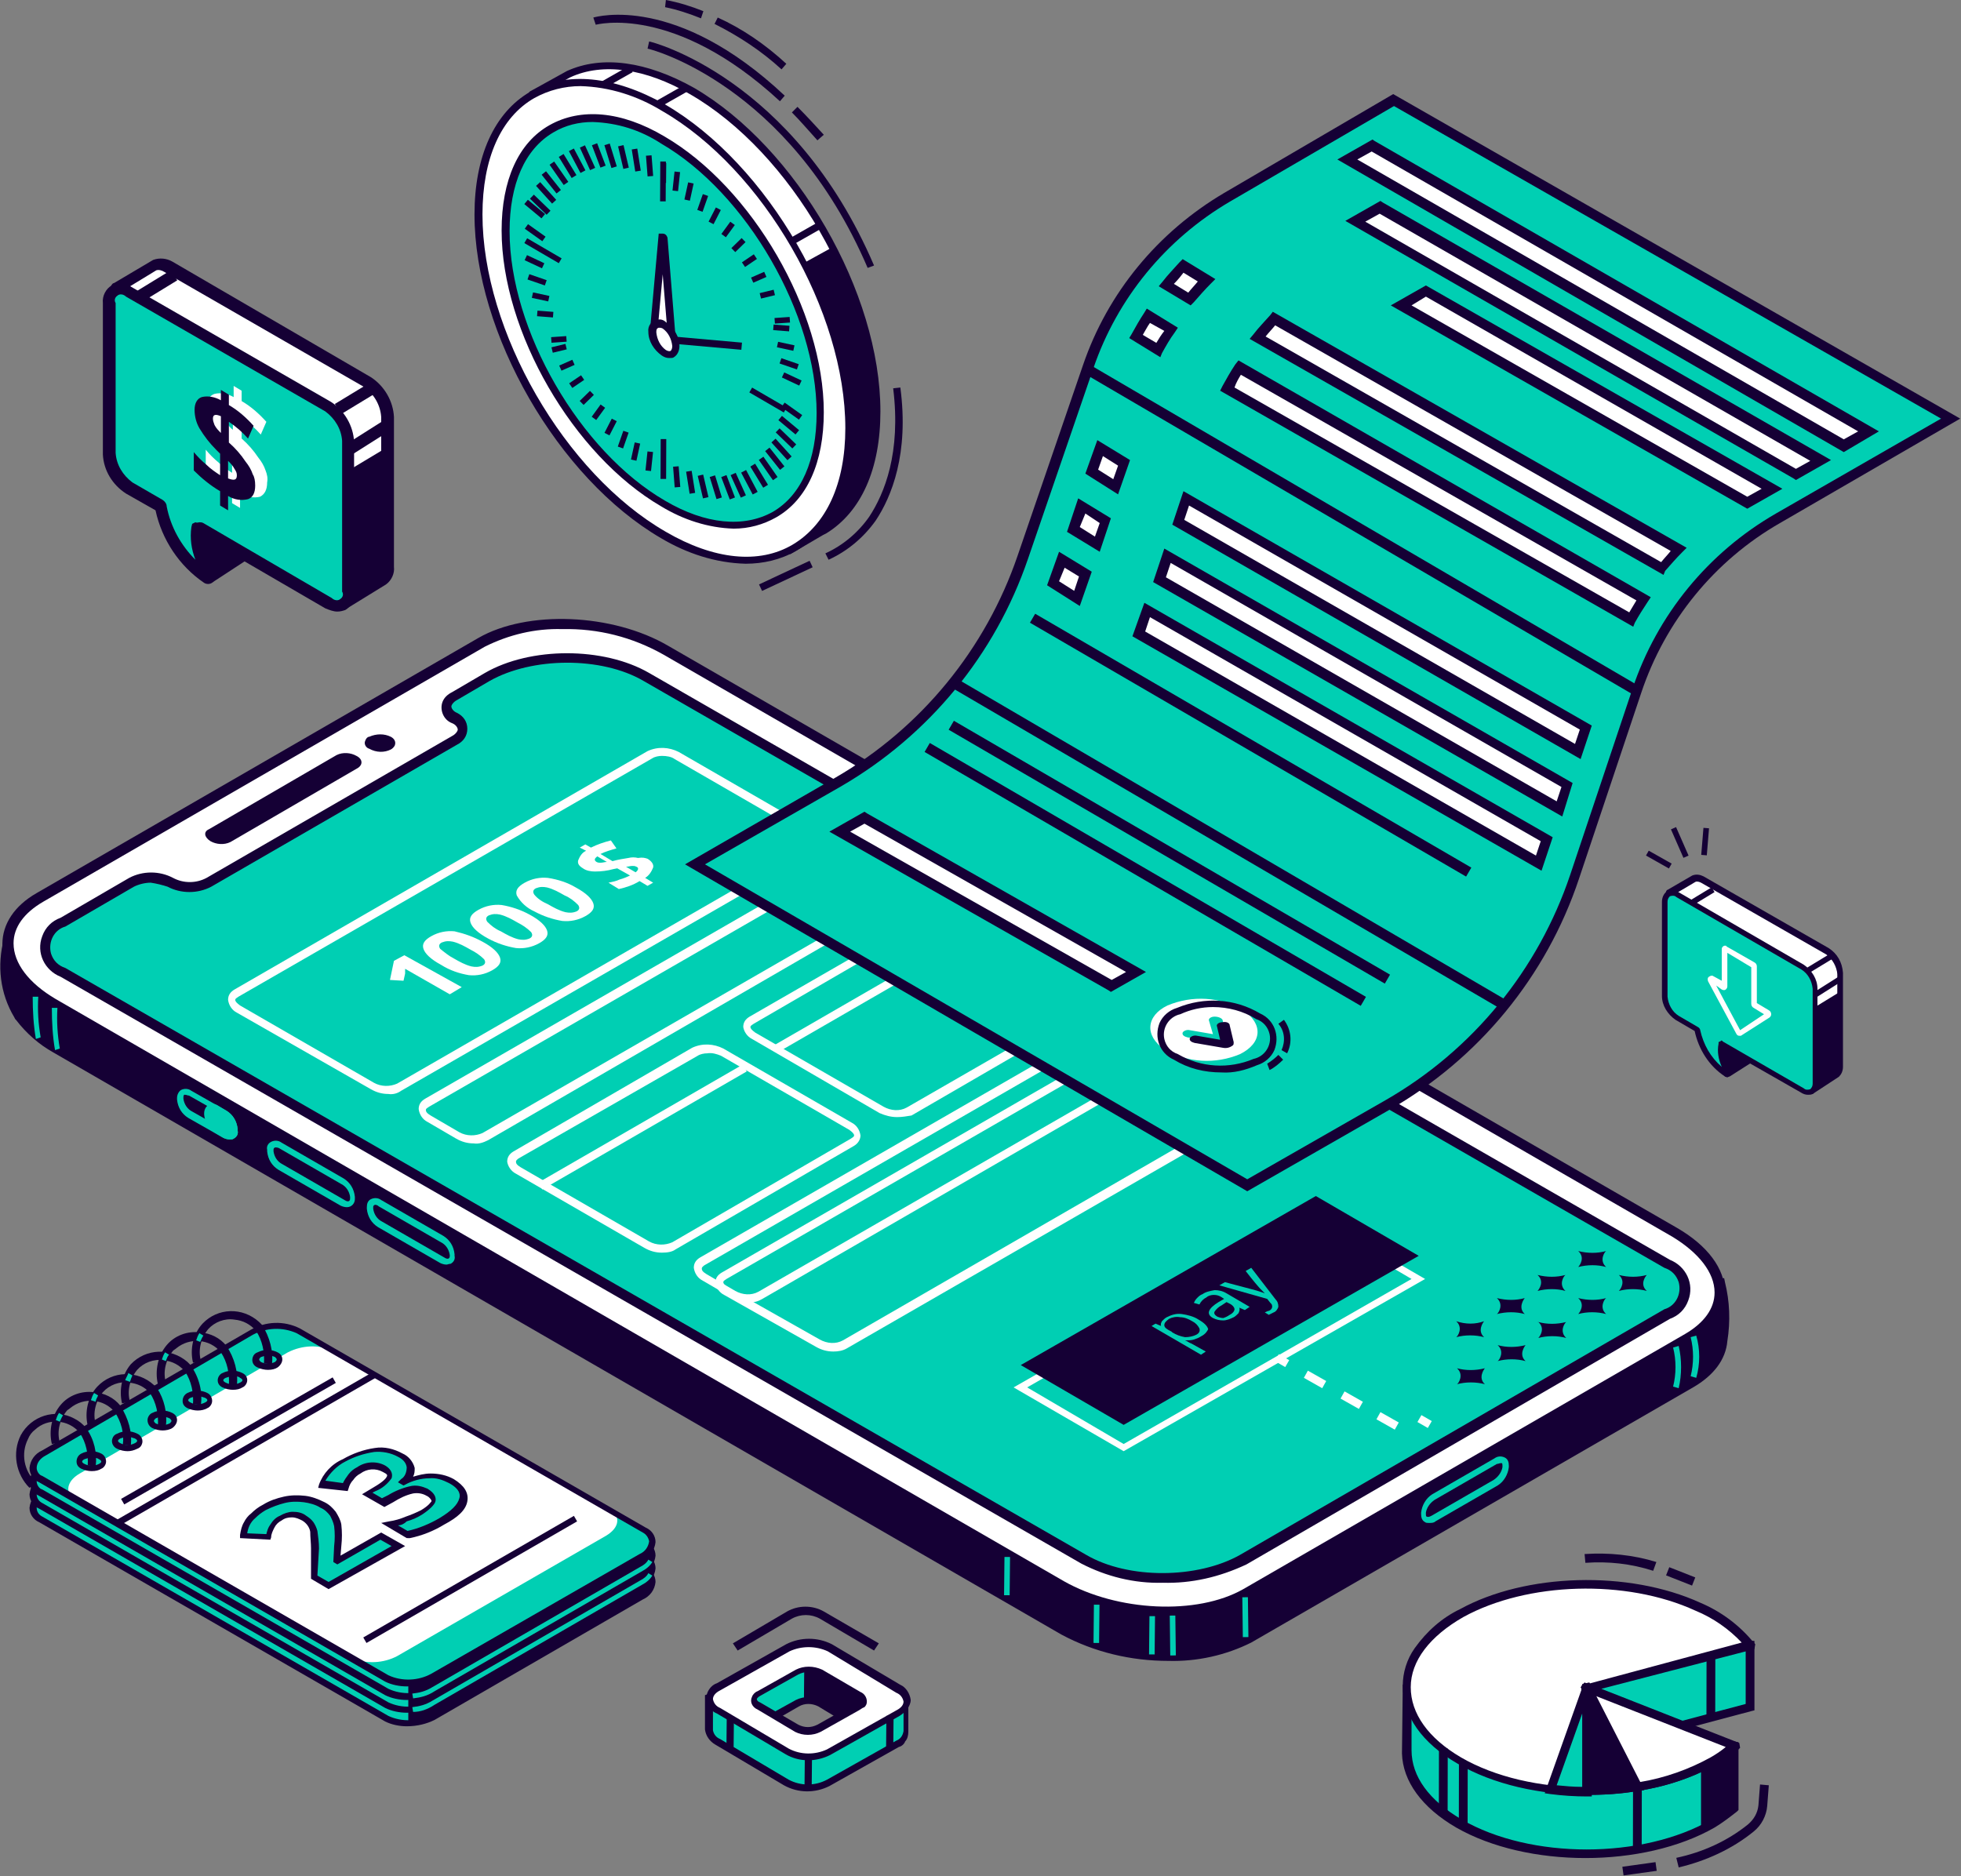 <?xml version="1.0" encoding="utf-8"?>
<!-- Generator: Adobe Illustrator 25.2.3, SVG Export Plug-In . SVG Version: 6.00 Build 0)  -->
<svg version="1.1" id="a6833da5-9bdf-4f17-9d69-a71df6243939"
	 xmlns="http://www.w3.org/2000/svg" xmlns:xlink="http://www.w3.org/1999/xlink" x="0px" y="0px" viewBox="0 0 245.9 235.3"
	 style="enable-background:new 0 0 245.9 235.3;" xml:space="preserve">
<rect x="0" y="0" width="245.9" height="235.3" fill="#808080" stroke="none"/>
<style type="text/css">
	.st0{fill:#FFFFFF;}
	.st1{fill:#150035;}
	.st2{fill:#00CFB3;}
</style>
<path class="st0" d="M110,51.6c0-14.8-10.4-32.8-23.2-40.2c-5.9-3.4-11.3-4-15.4-2.1L71,9.6l-4.2,2.3L64.4,16
	c-2.2,2.8-0.8,3.7-0.8,8.9C63.6,39.7,74,57.6,86.8,65c4.5,2.6,3.3,2.5,6.9,1.9l5.5,2l4-2.2l0.4-0.2C107.5,64,110,58.9,110,51.6z"/>
<path class="st1" d="M99.1,69.5l-5.5-2l-0.8,0.1c-2.1,0.3-2.2,0.3-4.4-1c-0.5-0.3-1.1-0.7-1.9-1.1C73.6,58,63.1,39.8,63.1,24.9
	c0-1.3-0.1-2.6-0.3-3.9c-0.2-2-0.4-3.2,1.2-5.3l2.4-4.2l4.7-2.6c4.4-2,10-1.2,15.9,2.1c12.9,7.5,23.4,25.7,23.4,40.6
	c0,7.2-2.4,12.6-6.8,15.3l-0.4,0.2L99.1,69.5z M93.7,66.5l5.4,1.9l4.1-2.3c4.1-2.5,6.3-7.6,6.3-14.5c0-14.6-10.3-32.5-23-39.8
	c-5.5-3.2-10.9-4-15-2.1L67,12.2l-2.3,4c-1.4,1.8-1.3,2.7-1,4.7c0.2,1.3,0.3,2.7,0.3,4c0,14.6,10.3,32.5,23,39.8l2,1.1
	c1.9,1.2,1.9,1.2,3.7,0.9L93.7,66.5L93.7,66.5z"/>
<path class="st1" d="M75.2,54.7c3.2,4.1,7.1,7.6,11.6,10.3c4.5,2.6,3.3,2.5,6.9,1.9l5.4,2l4-2.2l0.4-0.2c4.1-2.5,6.5-7.6,6.5-14.9
	c0-6.7-2.1-14-5.6-20.6L84.8,41.8L75.2,54.7z"/>
<ellipse transform="matrix(0.866 -0.5 0.5 0.866 -9.001 47.004)" class="st0" cx="83.2" cy="40.3" rx="18.9" ry="32.8"/>
<path class="st1" d="M93.5,70.7c-3.8-0.1-7.4-1.3-10.6-3.2C70,60,59.5,41.8,59.5,26.9c0-7.3,2.5-12.8,7-15.4s10.5-2,16.9,1.6
	c12.9,7.5,23.4,25.7,23.4,40.6c0,7.3-2.5,12.8-7,15.4C97.9,70.2,95.7,70.7,93.5,70.7z M72.8,10.8c-2,0-4,0.5-5.8,1.5
	c-4.2,2.4-6.5,7.6-6.5,14.6c0,14.6,10.3,32.5,23,39.8c6,3.5,11.7,4.1,15.9,1.6s6.6-7.6,6.6-14.6c0-14.6-10.3-32.5-23-39.8
	C79.9,12,76.4,10.9,72.8,10.8z"/>
<ellipse transform="matrix(0.866 -0.5 0.5 0.866 -9 47.005)" class="st2" cx="83.2" cy="40.3" rx="16.1" ry="27.9"/>
<path class="st1" d="M92,66.3c-3.2-0.1-6.3-1.1-9.1-2.8c-11-6.4-20-21.9-20-34.6c0-6.3,2.1-11,6-13.2s9-1.8,14.4,1.4
	c11,6.4,20,21.9,20,34.6c0,6.3-2.1,11-6,13.2C95.7,65.8,93.9,66.3,92,66.3z M74.3,15.3c-1.7,0-3.4,0.4-4.9,1.3
	c-3.6,2.1-5.5,6.5-5.5,12.4c0,12.4,8.8,27.6,19.5,33.8c5.1,3,9.9,3.4,13.5,1.4c3.6-2.1,5.5-6.5,5.5-12.4c0-12.4-8.8-27.6-19.5-33.8
	C80.3,16.3,77.4,15.4,74.3,15.3L74.3,15.3z"/>
<path class="st0" d="M83.1,29.7L82,41.3l2.2,1.3L83.1,29.7C83.2,29.7,83.1,29.6,83.1,29.7z"/>
<path class="st1" d="M84.8,43.4l-3.3-1.9l1.1-12.2h0.5c0.3,0,0.5,0.2,0.6,0.5L84.8,43.4z M82.5,41l1.2,0.7l-0.6-7.3L82.5,41z"/>
<rect x="87.7" y="38.1" transform="matrix(8.854173e-02 -0.996 0.996 8.854173e-02 37.487 126.975)" class="st1" width="0.9" height="9.8"/>
<rect x="81.9" y="21.3" transform="matrix(8.725870e-03 -1 1 8.725870e-03 60.806 104.65)" class="st1" width="2.5" height="0.7"/>
<rect x="83.6" y="22.4" transform="matrix(0.106 -0.994 0.994 0.106 53.202 104.621)" class="st1" width="2.4" height="0.7"/>
<rect x="85.3" y="23.6" transform="matrix(0.213 -0.977 0.977 0.213 44.597 103.332)" class="st1" width="2.2" height="0.7"/>
<rect x="87.1" y="25.1" transform="matrix(0.331 -0.944 0.944 0.331 34.913 100.242)" class="st1" width="2.1" height="0.7"/>
<rect x="88.7" y="26.7" transform="matrix(0.457 -0.889 0.889 0.457 24.58 94.448)" class="st1" width="2" height="0.7"/>
<rect x="90.3" y="28.4" transform="matrix(0.589 -0.808 0.808 0.589 14.323 85.578)" class="st1" width="1.9" height="0.7"/>
<rect x="91.7" y="30.4" transform="matrix(0.715 -0.699 0.699 0.715 4.896 73.479)" class="st1" width="1.8" height="0.7"/>
<rect x="93.1" y="32.3" transform="matrix(0.828 -0.56 0.56 0.828 -2.141 58.294)" class="st1" width="1.8" height="0.7"/>
<rect x="94.3" y="34.4" transform="matrix(0.915 -0.402 0.402 0.915 -5.935 41.247)" class="st1" width="1.8" height="0.7"/>
<rect x="95.3" y="36.5" transform="matrix(0.972 -0.236 0.236 0.972 -5.984 23.775)" class="st1" width="1.8" height="0.7"/>
<rect x="97.1" y="39.8" transform="matrix(0.998 -6.982342e-02 6.982342e-02 0.998 -2.564 6.944)" class="st1" width="1.9" height="0.7"/>
<rect x="97.6" y="40.2" transform="matrix(7.775873e-02 -0.997 0.997 7.775873e-02 49.284 135.583)" class="st1" width="0.7" height="2"/>
<rect x="98.1" y="42.4" transform="matrix(0.211 -0.978 0.978 0.211 35.257 130.548)" class="st1" width="0.7" height="2.1"/>
<rect x="98.6" y="44.4" transform="matrix(0.326 -0.945 0.945 0.326 23.653 124.288)" class="st1" width="0.7" height="2.3"/>
<rect x="98.9" y="46.4" transform="matrix(0.424 -0.906 0.906 0.424 14.073 117.27)" class="st1" width="0.7" height="2.4"/>
<rect x="95.9" y="47.7" transform="matrix(0.503 -0.865 0.865 0.503 4.463 108.174)" class="st1" width="0.7" height="5"/>
<rect x="98.9" y="50.2" transform="matrix(0.58 -0.815 0.815 0.58 -0.291 102.551)" class="st1" width="0.7" height="2.7"/>
<rect x="98.6" y="51.9" transform="matrix(0.641 -0.767 0.767 0.641 -5.405 95.052)" class="st1" width="0.7" height="2.8"/>
<rect x="98.2" y="53.5" transform="matrix(0.695 -0.719 0.719 0.695 -9.445 87.649)" class="st1" width="0.7" height="2.9"/>
<rect x="97.6" y="54.9" transform="matrix(0.742 -0.671 0.671 0.742 -12.525 80.242)" class="st1" width="0.7" height="3"/>
<rect x="96.8" y="56.1" transform="matrix(0.783 -0.622 0.622 0.783 -14.741 72.859)" class="st1" width="0.7" height="3"/>
<rect x="95.9" y="57.2" transform="matrix(0.821 -0.572 0.572 0.821 -16.3 65.573)" class="st1" width="0.7" height="3.1"/>
<rect x="94.8" y="58.1" transform="matrix(0.854 -0.521 0.521 0.854 -17.14 58.291)" class="st1" width="0.7" height="3.1"/>
<rect x="93.6" y="58.9" transform="matrix(0.884 -0.468 0.468 0.884 -17.373 51.011)" class="st1" width="0.7" height="3.1"/>
<rect x="92.3" y="59.3" transform="matrix(0.91 -0.413 0.413 0.91 -16.868 43.745)" class="st1" width="0.7" height="3.1"/>
<rect x="90.9" y="59.6" transform="matrix(0.935 -0.356 0.356 0.935 -15.769 36.467)" class="st1" width="0.7" height="3"/>
<rect x="89.4" y="59.6" transform="matrix(0.956 -0.294 0.294 0.956 -13.994 29.128)" class="st1" width="0.7" height="2.9"/>
<rect x="87.8" y="59.5" transform="matrix(0.974 -0.228 0.228 0.974 -11.591 21.745)" class="st1" width="0.7" height="2.9"/>
<rect x="86.2" y="59.1" transform="matrix(0.988 -0.157 0.157 0.988 -8.407 14.3)" class="st1" width="0.7" height="2.8"/>
<rect x="84.5" y="58.5" transform="matrix(0.997 -7.775875e-02 7.775875e-02 0.997 -4.393 6.779)" class="st1" width="0.7" height="2.6"/>
<rect x="80.7" y="57.3" transform="matrix(3.839680e-03 -1 1 3.839680e-03 25.218 140.545)" class="st1" width="5" height="0.7"/>
<rect x="80.3" y="57.5" transform="matrix(0.105 -0.994 0.994 0.105 15.353 132.782)" class="st1" width="2.4" height="0.7"/>
<rect x="78.6" y="56.3" transform="matrix(0.213 -0.977 0.977 0.213 7.376 122.433)" class="st1" width="2.2" height="0.7"/>
<rect x="77.1" y="54.8" transform="matrix(0.331 -0.944 0.944 0.331 0.218 110.652)" class="st1" width="2.1" height="0.7"/>
<rect x="75.6" y="53.2" transform="matrix(0.457 -0.889 0.889 0.457 -6.044 97.18)" class="st1" width="2" height="0.7"/>
<rect x="74.1" y="51.4" transform="matrix(0.588 -0.809 0.809 0.588 -10.957 81.991)" class="st1" width="1.9" height="0.7"/>
<rect x="72.7" y="49.5" transform="matrix(0.715 -0.699 0.699 0.715 -13.889 65.707)" class="st1" width="1.8" height="0.7"/>
<rect x="71.4" y="47.5" transform="matrix(0.828 -0.561 0.561 0.828 -14.395 48.799)" class="st1" width="1.8" height="0.7"/>
<rect x="70.2" y="45.5" transform="matrix(0.915 -0.403 0.403 0.915 -12.446 32.504)" class="st1" width="1.8" height="0.7"/>
<rect x="69.2" y="43.3" transform="matrix(0.972 -0.236 0.236 0.972 -8.329 17.8)" class="st1" width="1.8" height="0.7"/>
<rect x="69.1" y="42.2" transform="matrix(0.998 -6.982342e-02 6.982342e-02 0.998 -2.8 4.995)" class="st1" width="1.9" height="0.7"/>
<rect x="68" y="38.4" transform="matrix(7.775873e-02 -0.997 0.997 7.775873e-02 23.77 104.467)" class="st1" width="0.7" height="2"/>
<rect x="67.4" y="36.2" transform="matrix(0.211 -0.978 0.978 0.211 17.066 95.636)" class="st1" width="0.7" height="2.1"/>
<rect x="67" y="33.9" transform="matrix(0.326 -0.945 0.945 0.326 12.27 87.313)" class="st1" width="0.7" height="2.3"/>
<rect x="66.7" y="31.7" transform="matrix(0.424 -0.906 0.906 0.424 8.786 79.621)" class="st1" width="0.7" height="2.4"/>
<rect x="67.7" y="29" transform="matrix(0.504 -0.864 0.864 0.504 6.573 74.363)" class="st1" width="0.7" height="5"/>
<rect x="66.7" y="27.8" transform="matrix(0.58 -0.815 0.815 0.58 4.461 66.923)" class="st1" width="0.7" height="2.7"/>
<rect x="66.7" y="24.8" transform="matrix(0.639 -0.769 0.769 0.639 4.053 61.038)" class="st1" width="0.7" height="2.8"/>
<rect x="67.4" y="24.2" transform="matrix(0.695 -0.719 0.719 0.695 2.214 56.557)" class="st1" width="0.7" height="2.9"/>
<rect x="68.1" y="22.7" transform="matrix(0.742 -0.671 0.671 0.742 1.454 52.162)" class="st1" width="0.7" height="3"/>
<rect x="68.8" y="21.4" transform="matrix(0.783 -0.622 0.622 0.783 0.74 47.951)" class="st1" width="0.7" height="3"/>
<rect x="69.7" y="20.2" transform="matrix(0.821 -0.572 0.572 0.821 0.137 43.944)" class="st1" width="0.7" height="3.1"/>
<rect x="70.8" y="19.3" transform="matrix(0.854 -0.521 0.521 0.854 -0.448 40.084)" class="st1" width="0.7" height="3.1"/>
<rect x="72" y="18.6" transform="matrix(0.884 -0.468 0.468 0.884 -1.013 36.207)" class="st1" width="0.7" height="3.1"/>
<rect x="73.3" y="18.2" transform="matrix(0.911 -0.413 0.413 0.911 -1.58 32.206)" class="st1" width="0.7" height="3.1"/>
<rect x="74.7" y="18" transform="matrix(0.935 -0.356 0.356 0.935 -2.029 27.978)" class="st1" width="0.7" height="3"/>
<rect x="76.2" y="18" transform="matrix(0.956 -0.294 0.294 0.956 -2.35 23.401)" class="st1" width="0.7" height="3"/>
<rect x="77.8" y="18.2" transform="matrix(0.974 -0.228 0.228 0.974 -2.422 18.369)" class="st1" width="0.7" height="2.9"/>
<rect x="79.4" y="18.7" transform="matrix(0.988 -0.157 0.157 0.988 -2.164 12.737)" class="st1" width="0.7" height="2.8"/>
<rect x="81.1" y="19.5" transform="matrix(0.997 -7.775875e-02 7.775875e-02 0.997 -1.371 6.397)" class="st1" width="0.7" height="2.6"/>
<rect x="80.6" y="22.4" transform="matrix(4.886765e-03 -1 1 4.886765e-03 59.979 105.743)" class="st1" width="5" height="0.7"/>
<path class="st0" d="M84.8,43.4c0,0.9-0.7,1.3-1.5,0.8c-0.9-0.6-1.4-1.5-1.5-2.6c0-0.9,0.7-1.3,1.5-0.9
	C84.1,41.4,84.7,42.4,84.8,43.4z"/>
<path class="st1" d="M83.9,44.9c-0.3,0-0.6-0.1-0.9-0.3c-1-0.7-1.7-1.8-1.7-3c-0.1-0.7,0.4-1.4,1.1-1.5c0.4-0.1,0.8,0,1.1,0.3
	c1,0.7,1.7,1.8,1.7,3c0,0.5-0.2,1.1-0.7,1.4C84.4,44.9,84.2,44.9,83.9,44.9z M82.6,41.1L82.6,41.1c-0.3,0.1-0.3,0.3-0.3,0.6
	c0.1,0.9,0.5,1.7,1.2,2.2c0.2,0.1,0.4,0.2,0.6,0.1c0.1-0.1,0.2-0.3,0.2-0.6c-0.1-0.9-0.5-1.7-1.2-2.2C82.9,41.1,82.8,41.1,82.6,41.1
	L82.6,41.1z"/>
<rect x="82.2" y="11.6" transform="matrix(0.869 -0.494 0.494 0.869 5.061 43.222)" class="st1" width="4.1" height="0.9"/>
<rect x="99" y="28.8" transform="matrix(0.869 -0.494 0.494 0.869 -1.25 53.776)" class="st1" width="4.1" height="0.9"/>
<rect x="75.3" y="9.2" transform="matrix(0.869 -0.494 0.494 0.869 5.343 39.495)" class="st1" width="4.1" height="0.9"/>
<path class="st1" d="M103.9,70.2l-0.4-0.8c2.2-1,4.1-2.6,5.5-4.6c1.9-2.9,4-8,3-16.1l0.9-0.1c1.1,8.3-1.1,13.7-3.1,16.7
	C108.3,67.4,106.3,69.1,103.9,70.2z"/>
<rect x="95" y="71.8" transform="matrix(0.906 -0.424 0.424 0.906 -21.334 48.525)" class="st1" width="7" height="0.9"/>
<path class="st1" d="M108.8,33.6C98.9,10.5,81.4,6.1,81.2,6.1l0.2-0.9c0.2,0,18.1,4.5,28.2,28.1L108.8,33.6z"/>
<path class="st1" d="M102.5,17.6c-1.1-1.2-2.1-2.4-3.2-3.5l0.7-0.7c1.1,1.1,2.2,2.3,3.3,3.5L102.5,17.6z"/>
<path class="st1" d="M97.8,12.7c-13.3-12.3-23-9.6-23.1-9.6l-0.3-0.9c0.4-0.1,10.4-3,24,9.8L97.8,12.7z"/>
<path class="st1" d="M98,8.7c-2.5-2.3-5.4-4.2-8.4-5.7L90,2.2c3.1,1.4,6,3.4,8.6,5.8L98,8.7z"/>
<path class="st1" d="M87.9,2.3c-1.5-0.6-3-1.1-4.5-1.4L83.5,0c1.6,0.3,3.2,0.8,4.7,1.4L87.9,2.3z"/>
<path class="st1" d="M2.5,127.5c1.2,1.6,2.7,3,4.5,3.9l126.5,73c6.8,4,17.2,4.4,23.1,1l55.4-32c2.5-1.4,3.8-3.4,4-5.4l0,0
	c0.3-2.4,0.2-4.8-0.3-7.1l-3.7,0.2l0,0c-0.5-0.4-1.1-0.8-1.6-1.1L83.8,87c-6.8-4-17.2-4.4-23.1-1L5.3,118l-4.2-0.2
	c-0.9,3.1-0.5,6.5,1.2,9.2v0.1C2.4,127.2,2.4,127.3,2.5,127.5L2.5,127.5z"/>
<path class="st1" d="M146.5,208.3c-4.7,0-9.3-1.1-13.4-3.3L6.7,132c-1.8-1-3.4-2.4-4.7-4.1l-0.1-0.1l-0.1-0.2
	c-1.8-3-2.2-6.5-1.3-9.9l0.2-0.4l4.5,0.2l55.2-31.9c6.1-3.5,16.8-3.1,23.8,1l126.5,73c0.5,0.3,1,0.6,1.5,0.9l4-0.2l0.1,0.5
	c0.6,2.4,0.7,4.9,0.3,7.4l0,0c-0.2,2.3-1.7,4.3-4.3,5.8l-55.4,32C153.7,207.6,150.1,208.4,146.5,208.3z M3,127.1L3,127.1
	c1.1,1.5,2.6,2.8,4.2,3.7l126.5,73c6.6,3.8,16.7,4.3,22.5,0.9l55.4-32c2.2-1.3,3.5-3,3.7-4.9l0.1-0.4c0.2-2,0.2-4.1-0.3-6.1
	l-2.7,0.1l-0.1,0.4l-0.7-0.5c-0.5-0.4-1-0.7-1.6-1l-126.5-73c-6.6-3.8-16.7-4.3-22.5-1L5.5,118.7l-3.9-0.2c-0.7,2.8-0.2,5.8,1.2,8.2
	L3,127.1l-0.5,0.4L3,127.1z"/>
<path class="st0" d="M5.1,112.5l55.4-32c5.9-3.4,16.3-3,23.1,1l126.5,73c6.8,3.9,7.6,9.9,1.7,13.3l-55.4,32
	c-5.9,3.4-16.3,3-23.1-0.9l-126.5-73C-0.1,121.9-0.8,115.9,5.1,112.5z"/>
<path class="st1" d="M146.2,202.8c-4.7,0-9.3-1.1-13.4-3.3l-126.5-73c-3.8-2.2-6-5.1-6-8.1c0-2.5,1.5-4.8,4.3-6.4L60,80
	c6.1-3.5,16.8-3.1,23.8,1l126.5,73c3.8,2.2,6,5.1,6,8.1c0,2.5-1.5,4.7-4.3,6.4l-55.4,32C153.4,202.1,149.8,202.9,146.2,202.8z
	 M70.5,78.9c-3.4-0.1-6.7,0.7-9.7,2.2l-55.4,32c-2.4,1.4-3.7,3.2-3.7,5.2c0,2.5,1.9,5,5.3,7l126.4,73c6.7,3.8,16.7,4.3,22.5,1
	l55.4-32c2.4-1.4,3.7-3.2,3.7-5.2c0-2.5-2-5-5.3-7l-126.5-73C79.3,79.9,75,78.8,70.5,78.9z"/>
<path class="st2" d="M61,84.9l-4.1,2.4c-1.3,0.8-1.3,2,0,2.8l0,0c1.3,0.8,1.3,2,0,2.8l-30.8,17.9c-1.5,0.8-3.3,0.8-4.8,0l0,0
	c-1.5-0.8-3.3-0.8-4.8,0l-8.6,5c-3,1.7-3,4.6,0,6.3l128,73.6c5.5,3.1,14.4,3.1,19.9,0l53.1-30.8c3-1.7,3-4.6,0-6.3L80.9,85
	C75.5,81.7,66.5,81.7,61,84.9z"/>
<path class="st1" d="M145.8,198.5c-3.6,0.1-7.1-0.8-10.2-2.4l-128-73.6c-2-0.8-3.1-3-2.3-5.1c0.4-1.1,1.2-1.9,2.3-2.3l8.6-5
	c1.7-0.9,3.8-0.9,5.5,0c1.3,0.7,2.9,0.7,4.2,0l30.8-17.8c0.4-0.2,0.7-0.6,0.7-0.8s-0.2-0.6-0.7-0.8c-1.1-0.4-1.6-1.7-1.2-2.7
	c0.2-0.5,0.6-0.9,1.2-1.2l4.1-2.4c5.7-3.3,14.9-3.3,20.6,0l128,73.6c2,0.8,3.1,3,2.3,5.1c-0.4,1.1-1.2,1.9-2.3,2.3l-53.1,30.8
	C152.9,197.8,149.4,198.6,145.8,198.5z M18.9,110.7c-0.7,0-1.5,0.2-2.1,0.5l-8.6,5c-1.4,0.4-2.2,1.9-1.8,3.4
	c0.3,0.9,0.9,1.5,1.8,1.8l128,73.6c5.3,3.1,14,3,19.3,0l53.2-30.8c1.4-0.4,2.2-1.9,1.8-3.4c-0.3-0.9-0.9-1.5-1.8-1.8l-128-73.6
	c-5.3-3.1-14-3-19.3,0l-4.1,2.4c-0.4,0.2-0.7,0.6-0.7,0.8s0.2,0.6,0.7,0.8c0.8,0.4,1.3,1.1,1.3,2s-0.5,1.6-1.3,2l-30.8,17.8
	c-1.7,0.9-3.8,0.9-5.5,0C20.4,111,19.6,110.8,18.9,110.7z"/>
<path class="st1" d="M46.3,93.9c-0.4-0.1-0.7-0.6-0.5-1c0.1-0.3,0.3-0.5,0.5-0.5c0.9-0.4,1.9-0.4,2.7,0c0.4,0.2,0.7,0.6,0.5,1.1
	c-0.1,0.2-0.3,0.4-0.5,0.5C48.2,94.4,47.2,94.4,46.3,93.9z"/>
<path class="st1" d="M26.2,104l16-9.3c0.8-0.4,1.8-0.3,2.5,0.1l0,0c0.8,0.4,0.8,1.1,0.2,1.5l-16,9.3c-0.8,0.4-1.8,0.3-2.5-0.1l0,0
	C25.6,105,25.5,104.3,26.2,104z"/>
<rect x="142" y="204.7" transform="matrix(1.047270e-02 -1 1 1.047270e-02 -62.102 347.34)" class="st2" width="4.8" height="0.7"/>
<path class="st2" d="M212.7,172.8l-0.7-0.2c0.4-1.6,0.4-3.3,0-4.9l0.7-0.2C213.2,169.2,213.2,171.1,212.7,172.8z"/>
<path class="st2" d="M210.5,174.1l-0.7-0.2c0.4-1.6,0.4-3.3,0-4.9l0.7-0.2C210.9,170.5,210.9,172.4,210.5,174.1z"/>
<path class="st2" d="M6.9,131.7c-0.3-1.7-0.4-3.5-0.4-5.3h0.7c-0.1,1.7,0,3.4,0.3,5.1L6.9,131.7z"/>
<path class="st2" d="M4.5,130.3c-0.3-1.7-0.4-3.5-0.4-5.3h0.7c-0.1,1.7,0,3.4,0.3,5.1L4.5,130.3z"/>
<path class="st2" d="M43.5,151.4c-0.3,0-0.6-0.1-0.8-0.2l-7.8-4.5c-0.8-0.5-1.3-1.3-1.4-2.3v-0.2c-0.1-0.4,0.1-0.8,0.5-1
	s0.9-0.2,1.3,0.1l7.8,4.5c0.8,0.5,1.3,1.3,1.4,2.3v0.3C44.5,150.9,44.1,151.4,43.5,151.4C43.6,151.4,43.5,151.4,43.5,151.4
	L43.5,151.4z M34.5,143.9L34.5,143.9c-0.2,0.1-0.2,0.2-0.2,0.3v0.2c0.1,0.7,0.5,1.3,1.1,1.6l7.8,4.5c0.3,0.2,0.5,0.2,0.6,0.1
	s0.1-0.2,0.1-0.3v-0.2c-0.1-0.7-0.5-1.3-1.1-1.6L35,144C34.8,143.9,34.6,143.9,34.5,143.9L34.5,143.9z"/>
<path class="st2" d="M56,158.6c-0.3,0-0.6-0.1-0.8-0.2l-7.8-4.5c-0.8-0.5-1.3-1.3-1.4-2.3v-0.2c0-0.4,0.1-0.8,0.5-1s0.9-0.2,1.3,0.1
	l7.8,4.5c0.8,0.5,1.3,1.3,1.4,2.3v0.2c0.1,0.4-0.1,0.8-0.5,1C56.3,158.5,56.1,158.6,56,158.6z M47,151.1L47,151.1
	c-0.2,0.1-0.2,0.2-0.2,0.3v0.2c0.1,0.7,0.5,1.3,1.1,1.6l7.8,4.5c0.3,0.2,0.5,0.2,0.6,0.1s0.1-0.2,0.1-0.3v-0.1
	c-0.1-0.7-0.5-1.3-1.1-1.6l-7.8-4.5C47.3,151.1,47.1,151.1,47,151.1L47,151.1z"/>
<path class="st2" d="M178.7,190.9c-0.4-0.2-0.5-0.6-0.5-1v-0.2c0.1-0.9,0.6-1.8,1.4-2.3l7.8-4.5c0.4-0.3,0.9-0.3,1.3-0.1
	c0.4,0.2,0.5,0.6,0.5,1v0.2c-0.1,0.9-0.6,1.8-1.4,2.3l-7.8,4.5c-0.2,0.2-0.5,0.2-0.8,0.2C179,191,178.8,191,178.7,190.9z
	 M187.7,183.6l-7.8,4.5c-0.6,0.4-1,1-1.1,1.6v0.2c0,0.1,0,0.3,0.1,0.3c0.2,0.1,0.4,0,0.6-0.1l7.8-4.5c0.6-0.4,1-1,1.1-1.6v-0.2
	c0-0.1,0-0.3-0.1-0.3h-0.1C188,183.5,187.9,183.6,187.7,183.6L187.7,183.6z"/>
<path class="st2" d="M28.8,142.9c-0.3,0-0.6-0.1-0.8-0.2l-4.4-2.5c-0.8-0.5-1.3-1.3-1.4-2.3v-0.2c0-0.4,0.2-0.8,0.5-1
	c0.4-0.2,0.9-0.2,1.3,0.1l4.4,2.5c0.8,0.5,1.3,1.3,1.4,2.3v0.2c0.1,0.4-0.1,0.8-0.5,1C29.2,142.9,29,142.9,28.8,142.9z M23.2,137.3
	h-0.1c-0.1,0.1-0.1,0.2-0.1,0.3v0.2c0.1,0.7,0.5,1.3,1.1,1.6l4.4,2.5c0.3,0.2,0.5,0.2,0.6,0.1s0.1-0.2,0.1-0.3v-0.2
	c-0.1-0.7-0.5-1.3-1.1-1.6l-4.4-2.5C23.5,137.4,23.4,137.3,23.2,137.3z"/>
<path class="st2" d="M26,139.8v-0.2c0-0.7,0.6-0.9,1.2-0.5l1,0.6c0.7,0.4,1.2,1.2,1.2,2v0.2c0,0.7-0.6,0.9-1.2,0.5l-1-0.6
	C26.5,141.4,26,140.7,26,139.8z"/>
<path class="st2" d="M28.8,142.9c-0.3,0-0.6-0.1-0.8-0.2l-1-0.6c-0.8-0.5-1.3-1.3-1.4-2.3v-0.2c0-0.4,0.2-0.8,0.5-1
	c0.4-0.2,0.9-0.2,1.3,0.1l1,0.6c0.8,0.5,1.3,1.3,1.4,2.3v0.2c0.1,0.4-0.1,0.8-0.5,1C29.2,142.9,29,142.9,28.8,142.9z M26.4,139.8
	c0.1,0.7,0.5,1.3,1.1,1.6l1,0.6c0.3,0.2,0.5,0.2,0.6,0.1s0.1-0.2,0.1-0.3v-0.2c-0.1-0.7-0.5-1.3-1.1-1.6l-1-0.6
	c-0.3-0.2-0.5-0.2-0.6-0.1s-0.1,0.2-0.1,0.3V139.8z"/>
<rect x="146.7" y="202.6" transform="matrix(1 -1.274104e-02 1.274104e-02 1 -2.601 1.89)" class="st2" width="0.7" height="5"/>
<rect x="155.8" y="200.3" transform="matrix(1 -1.274104e-02 1.274104e-02 1 -2.571 2.006)" class="st2" width="0.7" height="5"/>
<rect x="135.1" y="203.3" transform="matrix(1.047270e-02 -1 1 1.047270e-02 -67.594 339.018)" class="st2" width="4.8" height="0.7"/>
<rect x="123.8" y="197.3" transform="matrix(1.047270e-02 -1 1 1.047270e-02 -72.691 321.795)" class="st2" width="4.8" height="0.7"/>
<rect x="160.3" y="169.9" transform="matrix(0.5 -0.866 0.866 0.5 -67.423 224.57)" class="st0" width="1" height="1.5"/>
<path class="st0" d="M174.9,179.3l-2.3-1.3l0.5-0.9l2.3,1.3L174.9,179.3z M170.4,176.7l-2.3-1.3l0.5-0.9l2.3,1.3L170.4,176.7z
	 M165.8,174.1l-2.3-1.3l0.5-0.9l2.3,1.3L165.8,174.1z"/>
<rect x="178.2" y="177.6" transform="matrix(0.498 -0.867 0.867 0.498 -64.983 244.397)" class="st0" width="1" height="1.5"/>
<path class="st0" d="M178.7,160.4L140.9,182l-13.8-8l37.8-21.6L178.7,160.4z M140.9,181.1l36.1-20.7l-12.1-7.1L128.8,174
	L140.9,181.1z"/>
<polygon class="st1" points="177.9,157.5 140.9,178.7 128,171.2 165,150 "/>
<path class="st2" d="M150.6,167.6c-0.3,0.2-0.6,0.3-0.9,0.4c-0.3,0.1-0.7,0.1-1.1,0.1l0,0c0.3,0.1,0.5,0.3,0.8,0.4l1.8,1l-0.6,0.4
	l-6.2-3.6l0.5-0.3l0.7,0.3l0,0c-0.1-0.2,0-0.4,0.1-0.6c0.2-0.2,0.4-0.4,0.6-0.5c0.6-0.3,1.2-0.5,1.9-0.4s1.5,0.3,2.1,0.7
	c0.7,0.4,1.1,0.8,1.2,1.2C151.4,166.9,151.2,167.3,150.6,167.6z M146.6,165.4c-0.4,0.3-0.6,0.5-0.6,0.8s0.3,0.5,0.9,0.8l0.1,0.1
	c0.5,0.3,1,0.5,1.6,0.6c0.5,0,1-0.1,1.4-0.3s0.5-0.5,0.4-0.8c-0.2-0.4-0.5-0.7-0.9-0.9c-0.5-0.3-1-0.5-1.5-0.5
	C147.5,165.1,147,165.2,146.6,165.4L146.6,165.4z"/>
<path class="st2" d="M156.1,164.3l-0.7-0.3l0,0c0.1,0.2,0,0.5-0.1,0.7c-0.2,0.2-0.4,0.4-0.6,0.5c-0.4,0.2-0.9,0.4-1.3,0.4
	c-0.5,0-0.9-0.1-1.3-0.3c-0.9-0.5-0.6-1.2,0.7-2l0.7-0.4l-0.3-0.2c-0.3-0.2-0.6-0.3-1-0.3c-0.3,0-0.7,0.1-0.9,0.3
	c-0.4,0.2-0.7,0.5-0.9,0.9l-0.7-0.2c0.1-0.2,0.2-0.4,0.4-0.6c0.2-0.2,0.4-0.4,0.7-0.5c0.4-0.3,1-0.4,1.5-0.5c0.5,0,1,0.1,1.5,0.4
	l2.9,1.7L156.1,164.3z M154.2,164.9c0.4-0.2,0.6-0.5,0.6-0.7s-0.2-0.5-0.6-0.7l-0.4-0.2l-0.6,0.4c-0.4,0.2-0.7,0.5-0.9,0.8
	c-0.1,0.2,0,0.4,0.3,0.6c0.2,0.1,0.5,0.2,0.8,0.2C153.7,165.2,153.9,165.1,154.2,164.9L154.2,164.9z"/>
<path class="st2" d="M152.9,161.2l0.7-0.4l3.4,0.9c0.8,0.2,1.3,0.4,1.6,0.5l0,0c-0.2-0.2-0.3-0.3-0.5-0.5s-0.9-1-1.9-2.3l0.7-0.4
	l3,3.9c0.3,0.3,0.4,0.6,0.4,1c-0.1,0.3-0.3,0.6-0.6,0.7c-0.2,0.1-0.4,0.2-0.6,0.3l-0.5-0.3c0.2-0.1,0.4-0.2,0.5-0.2
	c0.3-0.1,0.5-0.4,0.4-0.7c0-0.1-0.1-0.2-0.2-0.3l-0.4-0.5L152.9,161.2z"/>
<path class="st0" d="M48.7,137.2c-0.8,0-1.5-0.2-2.2-0.6L29.7,127c-0.6-0.3-1-0.9-1.1-1.6c0-0.6,0.3-1,0.8-1.3l51.8-29.9
	c1.3-0.6,2.7-0.5,3.9,0.1l16.8,9.7c0.6,0.3,1,0.9,1.1,1.6c0,0.5-0.3,1-0.8,1.3l-51.9,29.9C49.9,137.1,49.3,137.3,48.7,137.2z
	 M83,94.8c-0.4,0-0.9,0.1-1.2,0.3L29.9,125c-0.1,0.1-0.4,0.2-0.4,0.4s0.2,0.4,0.6,0.7l16.8,9.7c0.9,0.5,2,0.5,2.9,0.1l51.9-29.9
	c0.1-0.1,0.3-0.2,0.3-0.4s-0.1-0.4-0.6-0.7l-16.8-9.7C84.2,94.9,83.6,94.8,83,94.8z"/>
<path class="st0" d="M59.4,143.4c-0.8,0-1.5-0.2-2.2-0.6l-3.6-2.1c-0.6-0.3-1-0.9-1.1-1.6c0-0.6,0.3-1,0.8-1.3l51.9-29.9
	c1.3-0.6,2.7-0.5,3.9,0.1l3.6,2.1c0.6,0.3,1,0.9,1.1,1.6c0,0.6-0.3,1-0.8,1.3l-51.8,30C60.6,143.3,60,143.5,59.4,143.4z
	 M106.9,108.6c-0.4,0-0.9,0.1-1.2,0.3l-51.9,29.9c-0.1,0.1-0.4,0.2-0.4,0.4s0.1,0.4,0.6,0.7l3.6,2.1c0.9,0.5,2,0.5,2.9,0.1
	l51.9-29.9c0.1-0.1,0.3-0.2,0.3-0.4s-0.1-0.4-0.6-0.7l-3.6-2.1C108.1,108.7,107.5,108.6,106.9,108.6L106.9,108.6z"/>
<path class="st0" d="M93.9,163.3c-0.8,0-1.5-0.2-2.2-0.6l-3.6-2.1c-0.6-0.3-1-0.9-1.1-1.6c0-0.6,0.3-1,0.8-1.3l51.9-29.9
	c1.3-0.6,2.7-0.5,3.9,0.1l3.6,2.1c0.6,0.3,1,0.9,1.1,1.6c0,0.6-0.3,1-0.8,1.3l-51.9,30C95.1,163.2,94.5,163.4,93.9,163.3z
	 M141.4,128.5c-0.4,0-0.9,0.1-1.2,0.3l-51.9,29.9c-0.1,0.1-0.3,0.2-0.3,0.4s0.1,0.4,0.6,0.7l3.6,2.1c0.9,0.5,2,0.6,2.9,0.1
	l51.9-29.9c0.1-0.1,0.4-0.2,0.4-0.4s-0.2-0.4-0.6-0.7l-3.6-2.1C142.6,128.6,142,128.5,141.4,128.5L141.4,128.5z"/>
<path class="st0" d="M104.5,169.5c-0.8,0-1.5-0.2-2.2-0.6l-11.5-6.5c-0.6-0.3-1-0.9-1.1-1.5c0-0.6,0.3-1,0.8-1.3l51.9-29.9
	c1.3-0.6,2.7-0.5,3.9,0.1l11.5,6.5c0.6,0.3,1,0.9,1.1,1.6c0,0.5-0.3,1-0.8,1.3l-51.9,29.9C105.7,169.4,105.1,169.5,104.5,169.5z
	 M144.2,130.2c-0.4,0-0.9,0.1-1.2,0.3l-51.9,29.9c-0.1,0.1-0.4,0.2-0.4,0.4s0.2,0.4,0.6,0.7l11.5,6.5c0.9,0.5,2,0.6,2.9,0.1
	l51.8-29.9c0.1-0.1,0.4-0.2,0.4-0.4s-0.2-0.4-0.6-0.7l-11.5-6.5C145.4,130.4,144.8,130.3,144.2,130.2z"/>
<path class="st0" d="M83,157.1c-0.8,0-1.5-0.2-2.2-0.6l-16.1-9.3c-0.6-0.3-1-0.9-1.1-1.5c0-0.6,0.3-1,0.8-1.3l22.4-13
	c1.3-0.6,2.7-0.5,3.9,0.1l16.1,9.3c0.6,0.3,1,0.9,1.1,1.6c0,0.5-0.3,1-0.8,1.3l-22.4,13C84.3,157,83.7,157.1,83,157.1z M88.7,132.1
	c-0.4,0-0.9,0.1-1.2,0.3L65,145.3c-0.1,0.1-0.3,0.2-0.3,0.4s0.1,0.4,0.6,0.7l16.1,9.3c0.9,0.5,2,0.5,2.9,0.1l22.4-13
	c0.1-0.1,0.4-0.2,0.4-0.4s-0.2-0.4-0.6-0.7l-16.1-9.3C89.9,132.2,89.3,132,88.7,132.1L88.7,132.1z"/>
<path class="st0" d="M112.5,140.1c-0.8,0-1.5-0.2-2.2-0.5l-16-9.3c-0.6-0.3-1-0.9-1.1-1.5c0-0.6,0.3-1,0.8-1.3l22.4-12.9
	c1.3-0.6,2.7-0.5,3.9,0.1l16.1,9.3c0.6,0.3,1,0.9,1.1,1.6c0,0.6-0.3,1-0.8,1.3l-22.4,13C113.7,140,113.1,140.1,112.5,140.1z
	 M118.1,115.1c-0.4,0-0.9,0.1-1.2,0.3l-22.4,13c-0.1,0.1-0.4,0.2-0.4,0.4s0.2,0.4,0.6,0.7l16.1,9.3c0.9,0.5,2,0.6,2.9,0.1l22.4-12.9
	c0.1-0.1,0.4-0.2,0.4-0.4s-0.2-0.4-0.6-0.7l-16.1-9.3C119.3,115.3,118.7,115.1,118.1,115.1L118.1,115.1z"/>
<path class="st0" d="M57.9,123.8l-1.5,0.9l-4.2-2.4l-0.7-0.4l-0.7-0.4c0,0.2,0,0.4,0,0.6l-0.2,0.9l-1.7-0.1l0.5-2.4l1.3-0.7
	L57.9,123.8z"/>
<path class="st0" d="M60.5,118.1c1.3,0.7,2,1.4,2.2,2s-0.1,1.1-1,1.6s-1.9,0.7-2.9,0.6c-1.2-0.2-2.4-0.6-3.5-1.3
	c-1.3-0.7-2-1.4-2.2-2s0.1-1.1,1-1.6s1.9-0.7,2.9-0.6C58.3,117.1,59.4,117.5,60.5,118.1z M56.9,120.2c0.7,0.4,1.4,0.8,2.2,1
	c0.5,0.1,0.9,0.1,1.4-0.1c0.4-0.2,0.4-0.5,0.2-0.8c-0.5-0.5-1.1-0.9-1.7-1.2c-0.7-0.4-1.4-0.8-2.2-1c-0.5-0.1-0.9-0.1-1.4,0.1
	c-0.4,0.2-0.4,0.5-0.2,0.8C55.7,119.4,56.3,119.9,56.9,120.2z"/>
<path class="st0" d="M66.4,114.7c1.3,0.7,2,1.4,2.2,2s-0.1,1.1-1,1.6s-1.9,0.7-2.9,0.6c-1.2-0.2-2.4-0.6-3.5-1.2
	c-1.3-0.7-2-1.4-2.2-2s0.1-1.1,1-1.6s1.9-0.7,2.9-0.6C64.1,113.7,65.3,114.1,66.4,114.7z M62.8,116.8c0.7,0.4,1.4,0.8,2.2,1
	c0.5,0.1,0.9,0.1,1.4-0.1c0.4-0.2,0.4-0.5,0.2-0.8c-0.5-0.5-1.1-0.9-1.7-1.2c-0.7-0.4-1.4-0.8-2.2-1c-0.5-0.1-0.9-0.1-1.4,0.1
	c-0.4,0.2-0.4,0.5-0.2,0.8C61.6,116.1,62.1,116.5,62.8,116.8z"/>
<path class="st0" d="M72.2,111.3c1.3,0.7,2,1.4,2.2,2s-0.1,1.1-1,1.6s-1.9,0.7-2.9,0.6c-1.2-0.2-2.4-0.6-3.5-1.2
	c-0.9-0.4-1.7-1.1-2.2-2c-0.2-0.6,0.1-1.1,1-1.6s1.9-0.7,2.9-0.6C70,110.3,71.2,110.7,72.2,111.3z M68.7,113.4
	c0.7,0.4,1.4,0.8,2.2,1c0.5,0.1,0.9,0.1,1.4-0.1c0.4-0.2,0.4-0.5,0.2-0.8c-0.5-0.5-1-0.9-1.7-1.2c-0.7-0.4-1.4-0.8-2.2-1
	c-0.5-0.1-0.9-0.1-1.4,0.1c-0.4,0.2-0.4,0.5-0.2,0.8C67.4,112.7,68,113.1,68.7,113.4L68.7,113.4z"/>
<path class="st0" d="M81.2,107.7c0.5,0.3,0.8,0.7,0.7,1.1c-0.2,0.5-0.5,1-1,1.3l1,0.6l-0.7,0.4l-1-0.6c-0.8,0.5-1.7,0.8-2.6,1
	l-1.3-0.8c0.5-0.1,1-0.2,1.4-0.4c0.4-0.1,0.9-0.3,1.3-0.5l-1.6-0.9l-0.5,0.1c-0.7,0.2-1.5,0.3-2.3,0.3c-0.5,0-1.1-0.1-1.5-0.4
	c-0.5-0.3-0.7-0.6-0.6-1c0.2-0.5,0.5-1,1-1.2l-0.8-0.4l0.7-0.4l0.7,0.4c0.8-0.4,1.7-0.7,2.5-0.9l0.7,1c-0.7,0.2-1.4,0.4-2,0.7
	l1.5,0.9c0.7-0.2,1.4-0.3,2-0.4c0.4-0.1,0.8-0.1,1.2,0C80.6,107.5,80.9,107.6,81.2,107.7z M74.8,108.1c0.2,0.1,0.3,0.1,0.5,0.1
	c0.3,0,0.5-0.1,0.8-0.1l-1.2-0.7C74.5,107.7,74.5,107.9,74.8,108.1L74.8,108.1z M79.8,108.7c-0.2-0.1-0.3-0.1-0.5-0.1
	c-0.3,0-0.5,0.1-0.8,0.1l1.2,0.7C80.1,109.1,80.1,108.8,79.8,108.7L79.8,108.7z"/>
<rect x="65.8" y="140.8" transform="matrix(0.866 -0.5 0.5 0.866 -59.882 59.279)" class="st0" width="29.6" height="1"/>
<rect x="95.3" y="123.6" transform="matrix(0.866 -0.5 0.5 0.866 -47.322 71.737)" class="st0" width="29.6" height="1"/>
<path class="st1" d="M182.7,171.6c0.9,0.8,0.2,1.9,0,2l0,0c1.1-0.3,2.4-0.3,3.5,0l0,0c-0.9-0.8-0.1-1.9,0-2l0,0
	C185,171.9,183.8,171.9,182.7,171.6C182.7,171.6,182.6,171.6,182.7,171.6z"/>
<path class="st1" d="M187.8,168.7c0.9,0.8,0.2,1.9,0,2l0,0c1.1-0.3,2.4-0.3,3.5,0l0,0c-0.9-0.8-0.1-1.9,0-2l0,0
	C190.1,169,188.9,169,187.8,168.7C187.7,168.7,187.7,168.7,187.8,168.7z"/>
<path class="st1" d="M192.9,165.8c0.9,0.8,0.2,1.8,0,2l0,0c1.1-0.3,2.4-0.3,3.5,0l0,0c-0.9-0.8-0.2-1.9,0-2l0,0
	C195.2,166.1,194,166.1,192.9,165.8C192.8,165.8,192.8,165.7,192.9,165.8z"/>
<path class="st1" d="M197.9,162.8c0.9,0.8,0.2,1.8,0,2l0,0c1.1-0.3,2.4-0.3,3.5,0l0,0c-0.9-0.8-0.2-1.9,0-2l0,0
	C200.3,163.1,199.1,163.1,197.9,162.8L197.9,162.8z"/>
<path class="st1" d="M203,159.9c0.9,0.8,0.2,1.8,0,2l0,0c1.1-0.3,2.4-0.3,3.5,0l0,0c-0.9-0.8-0.2-1.8,0-2l0,0
	C205.4,160.2,204.2,160.2,203,159.9L203,159.9z"/>
<path class="st1" d="M182.6,165.7c0.9,0.8,0.2,1.9,0,2l0,0c1.1-0.3,2.4-0.3,3.5,0l0,0c-0.9-0.8-0.1-1.9,0-2l0,0
	C185,166.1,183.8,166.1,182.6,165.7L182.6,165.7z"/>
<path class="st1" d="M187.7,162.8c0.9,0.8,0.2,1.9,0,2l0,0c1.2-0.3,2.4-0.3,3.5,0l0,0c-0.9-0.8-0.1-1.9,0-2l0,0
	C190.1,163.1,188.9,163.1,187.7,162.8L187.7,162.8z"/>
<path class="st1" d="M192.8,159.9c0.9,0.8,0.2,1.8,0,2l0,0c1.2-0.3,2.4-0.3,3.5,0l0,0c-0.9-0.8-0.2-1.9,0-2l0,0
	C195.2,160.2,194,160.2,192.8,159.9C192.8,159.9,192.8,159.8,192.8,159.9z"/>
<path class="st1" d="M197.9,156.9c0.9,0.8,0.2,1.8,0,2l0,0c1.2-0.3,2.4-0.3,3.5,0l0,0c-0.9-0.8-0.2-1.9,0-2l0,0
	C200.3,157.2,199.1,157.2,197.9,156.9L197.9,156.9z"/>
<path class="st2" d="M244.6,52.5L222.9,65c-8.3,4.8-14.6,12.5-17.7,21.6l-7.8,23.3c-4,12.1-12.4,22.3-23.5,28.7l-17.6,10.1
	l-69.2-40.3l18-10.4c10.8-6.3,19-16.3,23.1-28.1l8.2-23.9c3.1-8.9,9.3-16.5,17.4-21.2l20.9-12.2L244.6,52.5z"/>
<path class="st1" d="M156.4,149.4l-70.5-41l18.9-10.9c10.7-6.2,18.8-16.1,22.8-27.8l8.2-23.9c3.1-9.1,9.4-16.7,17.7-21.6l21.2-12.4
	l71.1,40.7l-22.6,13.1c-8.2,4.7-14.4,12.3-17.4,21.3l-7.8,23.3c-4.1,12.3-12.6,22.6-23.8,29L156.4,149.4z M88.4,108.4l68,39.5
	l17.3-9.9c11-6.3,19.2-16.4,23.2-28.3l7.8-23.3c3.1-9.3,9.5-17.1,18-22l20.7-11.9l-68.6-39.2l-20.6,12c-8,4.7-14.1,12.1-17.1,20.9
	l-8.2,23.9c-4.1,12-12.4,22.1-23.4,28.5L88.4,108.4z"/>
<path class="st2" d="M148,126.9c3.1-1.3,6.6-1.1,9.5,0.6c2.5,1.7,2.4,4.1-0.4,5.5c-3.1,1.3-6.6,1.1-9.5-0.6
	C145.1,130.7,145.3,128.3,148,126.9z"/>
<path class="st0" d="M146.4,126.1c3.1-1.3,6.6-1.1,9.5,0.6c2.5,1.7,2.4,4.1-0.4,5.5c-3.1,1.3-6.6,1.1-9.5-0.6
	C143.5,129.9,143.7,127.4,146.4,126.1z"/>
<path class="st1" d="M147.2,132.9c-1.8-0.8-2.5-2.8-1.8-4.6c0.4-0.9,1.2-1.6,2.2-1.9l0,0c3.4-1.4,7.2-1.2,10.4,0.7
	c1.8,0.8,2.5,2.8,1.8,4.6c-0.4,0.9-1.2,1.6-2.2,1.9c-1.4,0.6-2.9,1-4.4,0.9C151,134.5,149,134,147.2,132.9z M148,127.2L148,127.2
	c-1.4,0.3-2.3,1.7-2,3.1c0.2,0.9,0.8,1.6,1.7,1.9c2.9,1.7,6.4,1.9,9.5,0.6c1.4-0.3,2.3-1.7,2-3.1c-0.2-0.9-0.8-1.6-1.7-1.9
	c-1.6-1-3.5-1.5-5.4-1.5C150.7,126.3,149.3,126.6,148,127.2L148,127.2z"/>
<path class="st2" d="M153.3,127.9l0.5,2.1c0,0.2,0,0.3-0.1,0.4c-0.4,0.3-0.8,0.4-1.3,0.3l-3.5-0.6c-0.4-0.1-0.7-0.3-0.6-0.6l0,0
	c0.1-0.2,0.5-0.4,0.9-0.3l2.9,0.5l-0.5-1.7c-0.1-0.2,0.2-0.5,0.7-0.5l0,0C152.8,127.5,153.2,127.7,153.3,127.9z"/>
<path class="st1" d="M154.2,128.6l0.5,2.1c0,0.2,0,0.3-0.1,0.4c-0.4,0.3-0.8,0.4-1.3,0.3l-3.5-0.6c-0.4-0.1-0.7-0.3-0.6-0.6l0,0
	c0.1-0.2,0.5-0.4,0.9-0.3l2.9,0.5l-0.4-1.7c-0.1-0.2,0.2-0.5,0.7-0.5l0,0C153.8,128.1,154.2,128.3,154.2,128.6z"/>
<path class="st1" d="M161.4,132.1c0.7-1.4,0.5-3-0.4-4.2l-0.7,0.5c0.8,0.9,0.9,2.2,0.4,3.3L161.4,132.1z"/>
<path class="st1" d="M159.2,134.2c0.6-0.3,1.2-0.8,1.7-1.3l-0.6-0.6c-0.4,0.4-0.9,0.8-1.4,1.1L159.2,134.2z"/>
<polygon class="st0" points="225.2,59.5 169.9,27.8 173,26 228.3,57.7 "/>
<path class="st1" d="M225.2,60.2l-0.3-0.2l-56.2-32.3l4.4-2.5l0.3,0.2l56.2,32.3L225.2,60.2z M171.2,27.8l54,31l1.8-1l-54-31
	L171.2,27.8z"/>
<polygon class="st0" points="231.2,55.9 168.9,20 172,18.3 234.3,54.1 "/>
<path class="st1" d="M231.2,56.7L167.7,20l4.4-2.5l0.3,0.2l63.2,36.4L231.2,56.7z M170.2,20l61,35.1l1.8-1L172,19L170.2,20z"/>
<polygon class="st0" points="219.1,63.1 175.7,38.3 178.8,36.5 222.2,61.3 "/>
<path class="st1" d="M219.1,63.8l-44.7-25.5l4.4-2.5l44.7,25.5L219.1,63.8z M177,38.3l42.1,24l1.8-1l-42.1-24.1L177,38.3z"/>
<polygon class="st0" points="139.3,123.7 105.3,104.3 108.4,102.6 142.4,121.9 "/>
<path class="st1" d="M139.3,124.4l-0.3-0.2l-35-19.9l4.4-2.5l0.3,0.2l35,19.9L139.3,124.4z M106.6,104.3l32.8,18.6l1.8-1l-32.8-18.6
	L106.6,104.3z"/>
<path class="st0" d="M159.8,40c-0.7,0.8-1.4,1.5-2.1,2.3l50.7,28.9c0.7-0.8,1.4-1.6,2.1-2.3L159.8,40z"/>
<path class="st1" d="M208.6,72.1l-51.9-29.6l0.5-0.6c0.6-0.8,1.4-1.6,2.1-2.4l0.3-0.4l51.9,29.6l-0.6,0.6c-0.7,0.7-1.4,1.5-2.1,2.3
	L208.6,72.1z M158.7,42.2l49.6,28.3c0.4-0.5,0.8-0.9,1.2-1.4l-49.6-28.3C159.5,41.3,159.1,41.7,158.7,42.2z"/>
<path class="st0" d="M153.9,48.8l50.7,28.9c0.5-0.9,1-1.8,1.6-2.6l-50.7-28.9C154.9,47,154.4,47.9,153.9,48.8z"/>
<path class="st1" d="M204.8,78.6L153,49l0.3-0.6c0.5-0.9,1-1.8,1.6-2.7l0.4-0.5L207,74.9l-0.4,0.6c-0.6,0.9-1.1,1.7-1.6,2.6
	L204.8,78.6z M154.8,48.6l49.5,28.2c0.3-0.5,0.6-1,0.9-1.5L155.6,47C155.3,47.5,155,48,154.8,48.6L154.8,48.6z"/>
<path class="st0" d="M148.4,33.3c-0.7,0.8-1.4,1.5-2.1,2.3l2.9,1.8c0.7-0.8,1.4-1.6,2.1-2.3L148.4,33.3z"/>
<path class="st1" d="M149.3,38.3l-4-2.4l0.5-0.6c0.6-0.8,1.4-1.6,2.1-2.4l0.4-0.4l4.1,2.5l-0.6,0.6c-0.7,0.7-1.4,1.5-2.1,2.3
	L149.3,38.3z M147.2,35.6l1.8,1.1c0.4-0.5,0.8-0.9,1.2-1.4l-1.8-1.1C148.1,34.6,147.7,35.1,147.2,35.6z"/>
<path class="st0" d="M142.5,42.2l2.8,1.7c0.5-0.9,1-1.8,1.6-2.6l-2.8-1.7C143.5,40.4,142.9,41.3,142.5,42.2z"/>
<path class="st1" d="M145.5,44.8l-3.9-2.4l0.3-0.5c0.5-0.9,1-1.8,1.6-2.7l0.3-0.5l3.9,2.4l-0.4,0.6c-0.6,0.8-1.1,1.7-1.6,2.6
	L145.5,44.8z M143.3,42l1.7,1c0.3-0.5,0.6-1,1-1.5l-1.8-1C143.9,40.9,143.6,41.5,143.3,42z"/>
<polygon class="st0" points="147.7,65.5 197.8,94.2 198.8,91.3 148.7,62.5 "/>
<path class="st1" d="M198.2,95.2L147,65.8l1.4-4.2L199.6,91L198.2,95.2z M148.5,65.2l49,28.1l0.6-1.8l-49-28.1L148.5,65.2z"/>
<polygon class="st0" points="145.4,72.7 195.5,101.5 196.5,98.5 146.4,69.8 "/>
<path class="st1" d="M195.9,102.4L144.6,73l1.4-4.2l51.2,29.4L195.9,102.4z M146.2,72.4l49,28.1l0.6-1.8l-49-28.1L146.2,72.4z"/>
<polygon class="st0" points="142.9,79.5 193,108.3 194,105.3 143.9,76.5 "/>
<path class="st1" d="M193.3,109.2L142,79.8l1.5-4.2l51.2,29.4L193.3,109.2z M143.6,79.2l49,28.1l0.6-1.8l-49-28.1L143.6,79.2z"/>
<polygon class="st0" points="136.9,59.2 139.9,61 140.9,58 137.9,56.2 "/>
<path class="st1" d="M140.2,62l-4.1-2.6l1.5-4.2l4.1,2.5L140.2,62z M137.7,58.9l1.9,1.2l0.6-1.7l-1.9-1.2L137.7,58.9z"/>
<polygon class="st0" points="134.6,66.4 137.6,68.3 138.6,65.3 135.6,63.4 "/>
<path class="st1" d="M137.9,69.2l-4.1-2.5l1.4-4.2l4.1,2.5L137.9,69.2z M135.4,66.1l1.9,1.2l0.6-1.7l-1.8-1.2L135.4,66.1z"/>
<polygon class="st0" points="132.1,73.2 135,75.1 136,72.1 133.1,70.2 "/>
<path class="st1" d="M135.4,76l-4.1-2.6l1.5-4.2l4.1,2.5L135.4,76z M132.8,72.9l1.9,1.2l0.6-1.8l-1.8-1.1L132.8,72.9z"/>
<rect x="153.6" y="65.8" transform="matrix(0.505 -0.863 0.863 0.505 -14.98 185.591)" class="st1" width="1.3" height="80.1"/>
<rect x="146" y="75.2" transform="matrix(0.503 -0.864 0.864 0.503 -19.453 179.837)" class="st1" width="1.3" height="63.3"/>
<rect x="170" y="26.3" transform="matrix(0.505 -0.863 0.863 0.505 27.218 180.154)" class="st1" width="1.3" height="80.1"/>
<rect x="143" y="78" transform="matrix(0.503 -0.864 0.864 0.503 -23.382 178.622)" class="st1" width="1.3" height="63.3"/>
<rect x="156.2" y="61.7" transform="matrix(0.503 -0.864 0.864 0.503 -2.726 182.017)" class="st1" width="1.3" height="63.3"/>
<path class="st2" d="M5.1,190.5l43.4,25c1.9,0.8,4,0.8,5.8-0.2l26.1-15.1c1.7-1,1.9-2.5,0.4-3.4l-43.4-25c-1.9-0.8-4-0.8-5.8,0.2
	L5.5,187.2C3.8,188.1,3.6,189.7,5.1,190.5z"/>
<path class="st1" d="M51,216.5c-0.9,0-1.9-0.2-2.7-0.6l-43.4-25c-0.7-0.3-1.2-1-1.2-1.8c0.1-1,0.7-1.8,1.6-2.2l26.1-15.1
	c1.9-1.1,4.2-1.2,6.2-0.2l43.4,25c0.7,0.3,1.2,1,1.2,1.8c-0.1,1-0.7,1.8-1.6,2.2l-26.1,15.1C53.5,216.2,52.3,216.5,51,216.5z
	 M5.3,190.2l43.4,25c1.7,0.8,3.8,0.7,5.4-0.2l26.1-15c0.7-0.3,1.1-0.9,1.2-1.6c-0.1-0.5-0.4-0.9-0.8-1.1l-43.4-25
	c-1.8-0.8-3.8-0.7-5.5,0.2l-25.9,15c-0.8,0.4-1.2,1-1.2,1.6C4.6,189.6,4.9,190,5.3,190.2L5.3,190.2z"/>
<path class="st2" d="M5.1,188.8l43.4,25c1.9,0.8,4,0.8,5.8-0.2l26.1-15.1c1.7-1,1.9-2.5,0.4-3.4l-43.4-25c-1.9-0.8-4-0.8-5.8,0.2
	L5.5,185.5C3.8,186.5,3.6,188,5.1,188.8z"/>
<path class="st1" d="M51,214.8c-0.9,0-1.9-0.2-2.7-0.6l-43.4-25c-0.7-0.3-1.2-1-1.2-1.8c0.1-1,0.7-1.8,1.6-2.2l26.1-15.1
	c1.9-1.1,4.2-1.2,6.2-0.2l43.4,25c0.7,0.3,1.2,1,1.2,1.8c-0.1,1-0.7,1.8-1.6,2.2L54.5,214C53.4,214.5,52.2,214.8,51,214.8z
	 M5.3,188.5l43.4,25c1.7,0.8,3.8,0.7,5.4-0.2l26.1-15c0.8-0.4,1.2-1,1.2-1.6c-0.1-0.5-0.4-0.9-0.8-1.1l-43.4-25
	c-1.8-0.8-3.8-0.7-5.5,0.2l-25.9,15c-0.7,0.3-1.1,0.9-1.2,1.6C4.6,187.9,4.9,188.3,5.3,188.5L5.3,188.5z"/>
<path class="st2" d="M5.1,187.2l43.4,25c1.9,0.8,4,0.8,5.8-0.2l26.1-15.1c1.7-1,1.9-2.5,0.4-3.4l-43.4-25c-1.9-0.8-4-0.8-5.8,0.2
	L5.5,183.8C3.8,184.8,3.6,186.3,5.1,187.2z"/>
<path class="st1" d="M51,213.2c-0.9,0-1.9-0.2-2.7-0.6l-43.4-25c-0.7-0.3-1.2-1-1.2-1.8c0.1-1,0.7-1.8,1.6-2.2l26.1-15.1
	c1.9-1.1,4.2-1.2,6.2-0.2l43.4,25c0.7,0.3,1.2,1,1.2,1.8c-0.1,1-0.7,1.8-1.6,2.2l-26.1,15.1C53.4,212.9,52.2,213.2,51,213.2z
	 M5.3,186.8l43.4,25c1.7,0.8,3.8,0.7,5.4-0.2l26.1-15c0.8-0.5,1.2-1,1.2-1.6c-0.1-0.5-0.4-0.9-0.8-1.1l-43.4-25
	c-1.8-0.8-3.8-0.7-5.5,0.2L5.8,184.2c-0.8,0.5-1.2,1-1.2,1.6C4.6,186.2,4.9,186.7,5.3,186.8L5.3,186.8z"/>
<path class="st1" d="M51.2,216.2c1.1,0,2.1-0.3,3.1-0.8l26.1-15.1c1-0.5,1.5-1.7,1.1-2.8c0.4-0.5,0.4-1.2,0-1.7
	c0.5-0.7,0.3-1.7-0.4-2.2c-0.1-0.1-0.2-0.1-0.3-0.2l-9-5.2H51.2V216.2z"/>
<path class="st2" d="M5.1,185.5l43.4,25c1.9,0.8,4,0.8,5.8-0.2l26.1-15.1c1.7-1,1.9-2.5,0.4-3.4l-43.4-25c-1.9-0.8-4-0.8-5.8,0.2
	L5.5,182.1C3.8,183.1,3.6,184.6,5.1,185.5z"/>
<path class="st0" d="M36.1,169.6L10,184.8c-1.4,0.8-1.8,2-1.1,2.8L44.2,208c1.8,0.7,3.9,0.6,5.6-0.3L76,192.6c1.5-0.9,1.8-2.1,0.9-3
	l-35.1-20.2C39.9,168.6,37.9,168.7,36.1,169.6z"/>
<path class="st1" d="M51,211.5c-0.9,0-1.9-0.2-2.7-0.6l-43.4-25c-0.7-0.3-1.2-1-1.2-1.8c0.1-1,0.7-1.8,1.6-2.2l26.1-15.1
	c1.9-1.1,4.2-1.2,6.2-0.2l43.4,25c0.7,0.3,1.2,1,1.2,1.8c-0.1,1-0.7,1.8-1.6,2.2l-26.1,15.1C53.5,211.2,52.2,211.5,51,211.5z
	 M5.3,185.1l43.4,25c1.7,0.8,3.8,0.7,5.4-0.2l26.1-15c0.7-0.3,1.1-0.9,1.2-1.6c-0.1-0.5-0.4-0.9-0.8-1.1l-43.4-25
	c-1.8-0.8-3.8-0.7-5.5,0.2L5.8,182.5c-0.8,0.4-1.2,1-1.2,1.6C4.6,184.5,4.9,185,5.3,185.1L5.3,185.1z"/>
<rect x="43.8" y="197.6" transform="matrix(0.866 -0.5 0.5 0.866 -91.178 56.139)" class="st1" width="30.5" height="0.8"/>
<rect x="12.2" y="181.3" transform="matrix(0.866 -0.5 0.5 0.866 -86.8 39.837)" class="st1" width="37.3" height="0.8"/>
<rect x="13.4" y="180.3" transform="matrix(0.867 -0.498 0.498 0.867 -86.226 38.336)" class="st1" width="30.6" height="0.8"/>
<path class="st2" d="M51.8,213l-0.1-0.6c0.9-0.1,1.7-0.3,2.5-0.8l26.1-15.1c0.4-0.2,0.8-0.5,1-0.9l0.5,0.3c-0.3,0.5-0.8,0.9-1.2,1.1
	l-26.1,15.1C53.6,212.7,52.7,212.9,51.8,213z"/>
<path class="st2" d="M51.8,214.7l-0.1-0.6c0.9-0.1,1.7-0.3,2.5-0.8l26.1-15.1c0.4-0.2,0.8-0.5,1-0.9l0.5,0.3
	c-0.3,0.5-0.8,0.9-1.2,1.1l-26.1,15.1C53.6,214.4,52.7,214.7,51.8,214.7z"/>
<ellipse class="st2" cx="33.7" cy="170.5" rx="1.5" ry="0.9"/>
<path class="st1" d="M33.6,171.8c-0.4,0-0.9-0.1-1.3-0.3c-0.5-0.2-0.8-0.7-0.6-1.3c0.1-0.3,0.3-0.5,0.6-0.6l0,0
	c0.8-0.4,1.7-0.4,2.5,0c0.4,0.2,0.6,0.5,0.6,0.9s-0.3,0.8-0.6,1C34.5,171.7,34.1,171.8,33.6,171.8z M33.6,170
	c-0.3,0-0.6,0.1-0.9,0.2l0,0c-0.1,0.1-0.2,0.2-0.2,0.3s0.1,0.2,0.2,0.3c0.6,0.3,1.2,0.3,1.8,0c0.1-0.1,0.2-0.2,0.2-0.3
	s-0.1-0.2-0.2-0.3C34.3,170.1,34,170,33.6,170z"/>
<path class="st2" d="M28.1,172.4c-0.6,0.4-0.6,0.9,0,1.2c0.7,0.4,1.5,0.4,2.1,0c0.6-0.3,0.6-0.9,0-1.2
	C29.6,172.1,28.8,172.1,28.1,172.4z"/>
<path class="st1" d="M29.2,174.3c-0.4,0-0.9-0.1-1.3-0.3s-0.6-0.5-0.6-0.9s0.3-0.8,0.6-0.9c0.8-0.4,1.7-0.4,2.5,0
	c0.4,0.2,0.6,0.5,0.6,0.9s-0.3,0.8-0.6,0.9C30.1,174.2,29.7,174.3,29.2,174.3z M29.2,172.6c-0.3,0-0.6,0.1-0.9,0.2
	c-0.2,0.1-0.3,0.2-0.3,0.3s0.1,0.2,0.3,0.3c0.6,0.3,1.2,0.3,1.8,0c0.2-0.1,0.3-0.2,0.3-0.3s-0.1-0.2-0.3-0.3
	C29.9,172.6,29.6,172.6,29.2,172.6L29.2,172.6z"/>
<path class="st2" d="M23.7,175c-0.3,0.1-0.5,0.5-0.4,0.8c0.1,0.2,0.2,0.4,0.4,0.4c0.7,0.3,1.5,0.3,2.1,0c0.3-0.1,0.5-0.5,0.4-0.8
	c-0.1-0.2-0.2-0.3-0.4-0.4C25.2,174.6,24.4,174.6,23.7,175z"/>
<path class="st1" d="M24.8,176.9c-0.4,0-0.9-0.1-1.3-0.3s-0.6-0.5-0.6-0.9s0.2-0.8,0.6-1l0,0c0.8-0.4,1.7-0.4,2.5,0
	c0.4,0.2,0.6,0.6,0.6,1s-0.3,0.8-0.6,0.9C25.7,176.8,25.2,176.9,24.8,176.9z M24.8,175.1c-0.3,0-0.6,0.1-0.9,0.2l0,0
	c-0.2,0.1-0.3,0.2-0.3,0.3s0.1,0.2,0.3,0.3c0.6,0.3,1.2,0.3,1.8,0c0.2-0.1,0.3-0.2,0.3-0.3s-0.1-0.2-0.3-0.3
	C25.4,175.2,25.1,175.1,24.8,175.1z"/>
<ellipse class="st2" cx="20.4" cy="178.2" rx="1.5" ry="0.9"/>
<path class="st1" d="M20.4,179.4c-0.4,0-0.9-0.1-1.3-0.3s-0.6-0.6-0.6-1s0.3-0.8,0.6-0.9l0,0c0.8-0.4,1.7-0.4,2.5,0
	c0.4,0.2,0.6,0.5,0.6,0.9s-0.3,0.8-0.6,1C21.3,179.3,20.8,179.4,20.4,179.4z M19.5,177.9c-0.1,0.1-0.2,0.2-0.2,0.3s0.1,0.2,0.2,0.3
	c0.6,0.3,1.2,0.3,1.8,0c0.1-0.1,0.2-0.2,0.2-0.3s-0.1-0.2-0.2-0.3C20.7,177.6,20.1,177.6,19.5,177.9z"/>
<ellipse class="st2" cx="15.9" cy="180.7" rx="1.5" ry="0.9"/>
<path class="st1" d="M16,182c-0.4,0-0.9-0.1-1.3-0.3c-0.5-0.2-0.8-0.8-0.6-1.3c0.1-0.3,0.3-0.5,0.6-0.6c0.8-0.4,1.7-0.4,2.5,0
	c0.5,0.2,0.8,0.8,0.6,1.3c-0.1,0.3-0.3,0.5-0.6,0.6C16.8,181.9,16.4,182,16,182z M16,180.2c-0.3,0-0.6,0.1-0.9,0.2l0,0
	c-0.2,0.1-0.3,0.2-0.3,0.3s0.1,0.2,0.3,0.3c0.6,0.3,1.2,0.3,1.8,0c0.2-0.1,0.3-0.2,0.3-0.3s-0.1-0.2-0.3-0.3
	C16.6,180.3,16.3,180.2,16,180.2L16,180.2z"/>
<path class="st2" d="M10.5,182.6c-0.3,0.1-0.5,0.5-0.4,0.8c0.1,0.2,0.2,0.4,0.4,0.4c0.7,0.3,1.5,0.3,2.1,0c0.3-0.1,0.5-0.5,0.4-0.8
	c-0.1-0.2-0.2-0.3-0.4-0.4C11.9,182.3,11.1,182.3,10.5,182.6z"/>
<path class="st1" d="M11.5,184.5c-0.4,0-0.9-0.1-1.3-0.3c-0.4-0.2-0.6-0.5-0.6-0.9s0.2-0.8,0.6-1l0,0c0.8-0.4,1.7-0.4,2.5,0
	c0.4,0.2,0.6,0.6,0.6,1s-0.3,0.8-0.6,0.9C12.4,184.4,12,184.5,11.5,184.5z M11.5,182.8c-0.3,0-0.6,0.1-0.9,0.2l0,0
	c-0.2,0.1-0.3,0.2-0.3,0.3s0.1,0.2,0.3,0.3c0.6,0.3,1.2,0.3,1.8,0c0.2-0.1,0.3-0.2,0.3-0.3s-0.1-0.2-0.3-0.3
	C12.1,182.8,11.8,182.8,11.5,182.8z"/>
<path class="st1" d="M16.4,181.3l-1-0.1c0.2-1.4-0.2-2.9-1-4.1c-1.4-1.7-3.9-1.9-5.6-0.5c-0.1,0.1-0.3,0.2-0.4,0.3
	c-0.9,1.1-1.3,2.6-0.9,4l-1,0.2c-0.4-1.7,0-3.6,1.1-4.9c1-1.2,2.6-1.8,4.2-1.6c1.3,0.1,2.5,0.7,3.3,1.7
	C16.1,177.9,16.6,179.6,16.4,181.3z"/>
<path class="st1" d="M20.8,178.9l-1-0.1c0.1-1.4-0.2-2.9-1-4.1c-0.7-0.8-1.6-1.2-2.6-1.3c-1.2-0.2-2.5,0.3-3.3,1.2
	c-0.9,1.1-1.3,2.6-0.9,4l-1,0.2c-0.4-1.7,0-3.6,1.2-4.9c1.9-2,5-2.1,7.1-0.2c0.1,0.1,0.3,0.3,0.4,0.4
	C20.6,175.5,21,177.2,20.8,178.9z"/>
<path class="st1" d="M25.2,176.2l-1-0.1c0.1-1.4-0.2-2.9-1-4.1c-0.7-0.8-1.6-1.3-2.7-1.4c-1.2-0.2-2.5,0.3-3.3,1.2
	c-0.9,1.1-1.3,2.6-0.9,4l-1,0.2c-0.4-1.7,0-3.6,1.1-4.9c1.9-2,5-2.1,7.1-0.3c0.1,0.1,0.3,0.3,0.4,0.4
	C25,172.8,25.4,174.5,25.2,176.2z"/>
<path class="st1" d="M29.7,173.8l-1-0.1c0.1-1.4-0.2-2.9-1-4.1c-1.4-1.7-3.9-1.9-5.6-0.5c-0.1,0.1-0.3,0.2-0.4,0.3
	c-0.9,1.1-1.3,2.6-0.9,4l-1,0.2c-0.4-1.7,0-3.6,1.1-4.9c1-1.2,2.6-1.8,4.2-1.6c1.3,0.1,2.5,0.7,3.3,1.7
	C29.4,170.3,29.9,172.1,29.7,173.8z"/>
<path class="st1" d="M34.1,171.1l-1-0.1c0.1-1.4-0.2-2.9-1-4.1c-0.7-0.8-1.6-1.3-2.7-1.4c-1.2-0.2-2.5,0.3-3.3,1.2
	c-0.9,1.1-1.3,2.6-0.9,4l-1,0.2c-0.4-1.7,0-3.6,1.2-4.9c1.9-2,5-2.1,7.1-0.2c0.1,0.1,0.3,0.3,0.4,0.4
	C33.8,167.7,34.3,169.4,34.1,171.1z"/>
<path class="st1" d="M3.7,186.6c-1.7-1.7-2.2-4.4-1.1-6.6c1.3-2.4,4.3-3.4,6.7-2.1c0.6,0.3,1.1,0.7,1.5,1.2c1,1.4,1.4,3.1,1.2,4.8
	l-1-0.1c0.1-1.4-0.2-2.9-1-4.1c-1.4-1.7-4-1.9-5.6-0.4c-0.4,0.3-0.7,0.7-0.9,1.2c-0.9,1.8-0.5,4,1,5.4L3.7,186.6z"/>
<path class="st2" d="M7.5,178.3L7,178.1c0.1-0.3,0.2-0.6,0.4-0.9l0.5,0.3C7.7,177.8,7.6,178.1,7.5,178.3z"/>
<path class="st2" d="M12,175.8l-0.6-0.2c0.1-0.3,0.2-0.6,0.4-0.9l0.5,0.3C12.2,175.3,12,175.5,12,175.8z"/>
<path class="st2" d="M16.3,173.3l-0.6-0.2c0.1-0.3,0.3-0.6,0.4-0.9l0.5,0.3C16.5,172.7,16.4,173,16.3,173.3z"/>
<path class="st2" d="M20.8,170.7l-0.5-0.2c0.1-0.3,0.2-0.6,0.4-0.9l0.5,0.3C21,170.1,20.9,170.4,20.8,170.7z"/>
<path class="st2" d="M25.1,168.3l-0.5-0.2c0.1-0.3,0.2-0.6,0.4-0.9l0.5,0.3C25.3,167.8,25.2,168.1,25.1,168.3z"/>
<path class="st2" d="M49.9,193.9l-8.6,5l-1.8-1v-3.6c0-0.7,0-1.4-0.1-2.2c-0.1-0.3-0.2-0.6-0.4-0.9c-0.2-0.3-0.5-0.5-0.8-0.7
	c-0.5-0.3-1-0.4-1.5-0.4s-1,0.2-1.5,0.4c-0.4,0.2-0.8,0.6-1.1,1c-0.2,0.4-0.4,0.9-0.5,1.4l-3.1-0.1c0.1-0.5,0.2-1,0.4-1.5
	c0.2-0.4,0.5-0.7,0.8-1c0.4-0.4,0.9-0.7,1.4-1c0.8-0.4,1.6-0.8,2.5-0.9c0.8-0.2,1.7-0.2,2.6-0.1c0.8,0.1,1.5,0.3,2.2,0.7
	c0.5,0.3,0.9,0.7,1.3,1.1c0.3,0.4,0.5,0.9,0.6,1.4c0.1,0.9,0.1,1.7,0,2.6l-0.1,1.8l0.1,0.1l5.4-3.1L49.9,193.9z"/>
<path class="st1" d="M41.2,199.3L39,198v-3.8c0-0.7-0.1-1.4-0.1-2.1c-0.1-0.6-0.5-1.1-1-1.4c-0.4-0.2-0.8-0.4-1.3-0.4
	s-0.9,0.1-1.3,0.4c-0.4,0.2-0.7,0.5-0.9,0.9s-0.4,0.8-0.4,1.2l-0.1,0.3l-3.8-0.2v-0.4c0.1-0.6,0.2-1.1,0.5-1.6
	c0.2-0.4,0.5-0.8,0.9-1.1c0.4-0.4,0.9-0.8,1.5-1.1c0.8-0.5,1.7-0.8,2.6-1c0.9-0.2,1.8-0.2,2.7-0.1c0.8,0.1,1.6,0.4,2.4,0.8
	c0.6,0.3,1,0.7,1.4,1.2c0.3,0.5,0.6,1,0.7,1.6c0.1,0.9,0.1,1.8,0,2.7l-0.1,1.2l5.1-2.9l3,1.7L41.2,199.3z M39.8,197.6l1.4,0.8
	l7.9-4.5l-1.4-0.8l-5.4,3.1l-0.5-0.3l0.1-2c0.1-0.8,0.1-1.7,0-2.5c-0.1-0.5-0.3-0.9-0.5-1.3c-0.3-0.4-0.7-0.8-1.2-1
	c-0.6-0.4-1.4-0.6-2.1-0.7c-0.8-0.1-1.6-0.1-2.4,0.1c-0.8,0.2-1.6,0.5-2.4,0.9c-0.5,0.3-0.9,0.6-1.3,1c-0.6,0.5-0.9,1.2-1,1.9
	l2.4,0.1c0.1-0.4,0.2-0.8,0.5-1.2c0.3-0.5,0.7-0.9,1.2-1.1c0.5-0.3,1.1-0.5,1.6-0.5c0.6,0,1.2,0.1,1.7,0.5c0.3,0.2,0.6,0.4,0.9,0.8
	c0.2,0.3,0.4,0.7,0.5,1.1c0.1,0.7,0.2,1.5,0.2,2.2L39.8,197.6z"/>
<path class="st2" d="M50.2,182.6c0.6,0.3,1.1,0.8,1.3,1.5c0,0.7-0.3,1.4-0.9,1.8l0,0c1-0.5,2.1-0.7,3.2-0.8c0.9,0,1.9,0.2,2.7,0.7
	c1.2,0.7,1.7,1.5,1.5,2.3s-1.1,1.8-2.7,2.7c-1.3,0.8-2.7,1.3-4.2,1.7l-2.2-1.3c0.7-0.1,1.5-0.3,2.2-0.6c0.7-0.2,1.3-0.5,1.9-0.9
	c0.9-0.5,1.4-1,1.5-1.4s-0.1-0.8-0.8-1.2c-0.6-0.3-1.3-0.4-1.9-0.3c-0.9,0.2-1.8,0.6-2.6,1.1l-0.9,0.5l-2-1.1l1-0.6
	c0.7-0.3,1.3-0.8,1.7-1.4c0.2-0.4,0-0.8-0.6-1.1c-1-0.5-2.2-0.5-3.2,0.2c-0.4,0.2-0.7,0.5-1,0.8c-0.3,0.4-0.5,0.8-0.7,1.2l-3-0.3
	c0.5-1.3,1.5-2.4,2.8-3c1.2-0.7,2.5-1.1,3.8-1.3C48.1,181.8,49.2,182,50.2,182.6z"/>
<path class="st1" d="M51,192.9l-3.2-1.9l1-0.2c0.7-0.1,1.4-0.3,2.1-0.6c0.6-0.2,1.3-0.5,1.9-0.8c1-0.6,1.2-1,1.3-1.1
	s-0.3-0.6-0.6-0.7c-0.5-0.3-1.1-0.4-1.7-0.3c-0.9,0.2-1.7,0.6-2.5,1.1l-1.1,0.6l-2.8-1.6l1.5-0.9c1.2-0.7,1.5-1.1,1.6-1.3
	s0.1-0.3-0.5-0.6c-0.9-0.5-2-0.4-2.8,0.2c-0.4,0.2-0.7,0.5-0.9,0.8c-0.3,0.3-0.5,0.7-0.6,1.1l-0.1,0.3l-3.7-0.4l0.1-0.4
	c0.5-1.4,1.6-2.6,3-3.2c1.2-0.7,2.6-1.2,4-1.4c1.2-0.2,2.4,0.1,3.5,0.7l0,0c0.7,0.3,1.3,1,1.5,1.8c0,0.4,0,0.7-0.2,1.1
	c0.7-0.2,1.4-0.4,2.2-0.4c1,0,2,0.2,2.9,0.7c1.3,0.8,1.9,1.7,1.7,2.8s-1.2,2-2.9,2.9c-1.3,0.8-2.8,1.4-4.3,1.7L51,192.9z
	 M49.9,191.3l1.2,0.7c1.4-0.3,2.8-0.9,4-1.6c1.5-0.9,2.3-1.7,2.5-2.5c0.1-0.3,0.2-1.1-1.3-1.9c-0.8-0.4-1.6-0.7-2.5-0.6
	c-1,0-2.1,0.3-3,0.8l-0.2,0.1l-0.7-0.4l0.4-0.4c0.5-0.3,0.7-0.9,0.7-1.5c-0.1-0.6-0.5-1-1.1-1.3c-0.9-0.5-2-0.7-3-0.6
	c-1.3,0.2-2.5,0.6-3.6,1.2c-1,0.5-1.9,1.4-2.5,2.4L43,186c0.2-0.4,0.4-0.7,0.7-1.1c0.3-0.4,0.7-0.7,1.1-0.9c1-0.7,2.4-0.8,3.5-0.2
	c1,0.6,0.9,1.3,0.8,1.6c-0.5,0.7-1.2,1.3-2,1.6l-0.4,0.2l1.2,0.7l0.8-0.4c0.8-0.5,1.8-0.9,2.7-1.1c0.8-0.2,1.5,0,2.2,0.3
	c1,0.6,1.1,1.2,1,1.6s-0.7,1-1.6,1.6c-0.6,0.4-1.3,0.7-2,0.9C50.7,191.1,50.3,191.3,49.9,191.3z"/>
<path class="st1" d="M26.3,72.3l5.2-3.4v-0.1l-6.6-8c0,0-0.1-0.1-0.1,0l0,0l-1.1,4.9l0,0l-0.2,3.4c0,0,0,0,0,0.1l2.7,3.2
	C26.2,72.4,26.2,72.4,26.3,72.3L26.3,72.3z"/>
<path class="st1" d="M26.2,73c-0.2,0-0.5-0.1-0.6-0.3l-2.9-3.4V69l0.3-3.5l1.2-5.4l0.5-0.2c0.3-0.1,0.6,0,0.8,0.3l6.8,8.3V69
	c0,0.2-0.2,0.4-0.4,0.6L26.7,73C26.6,73,26.4,73,26.2,73z M24.2,68.8l2.2,2.5l4.1-2.7l-5.3-6.5l-0.8,3.6L24.2,68.8z"/>
<path class="st0" d="M46.1,48l-25-14.4c-0.5-0.3-1.1-0.4-1.6-0.2l0,0l-4.9,2.9c-0.1,0.1-0.1,0.1,0,0.2l0,0l5.8,6.2v0.1V53
	c0.1,1.8,1,3.4,2.6,4.4l3.7,2.2L27,60c0.7,3.5,2.8,6.7,5.8,8.7c0.2,0.1,0.3-0.1,0.2-0.3c-0.6-1.1-1.7-3.6-1.4-5.6l0.4-0.2l7.7,4.4
	l0.1,0.1l3.2,8.6c0,0.1,0.1,0.1,0.2,0.1l0,0l4.8-2.9l0,0c0.5-0.4,0.7-1,0.7-1.6v-19C48.5,50.6,47.6,48.9,46.1,48z"/>
<path class="st1" d="M43.2,76.5l-0.4-0.1c-0.2-0.1-0.4-0.3-0.5-0.5l-3.1-8.4l-6.9-4c0.1,1.5,0.6,3,1.4,4.4c0.2,0.4,0.2,0.9-0.2,1.2
	c-0.3,0.3-0.8,0.3-1.1,0c-3.1-2.1-5.3-5.3-6.1-9V60l-3.6-2.1c-1.7-1.1-2.8-3-2.9-5.1v-10l-5.7-6c-0.3-0.4-0.3-0.9,0-1.2
	c0,0,0.1-0.1,0.2-0.1l4.9-2.9c0.8-0.3,1.7-0.2,2.4,0.2l24.9,14.5c1.7,1.1,2.8,3,2.9,5v18.8c0.1,0.8-0.3,1.7-1,2.2L43.2,76.5z
	 M32,61.7l8.2,4.7l0.1,0.3l3,7.9l4.2-2.5c0.2-0.3,0.3-0.6,0.3-0.9V52.3c-0.1-1.5-0.9-2.9-2.2-3.8l-25-14.4c-0.3-0.2-0.7-0.3-1-0.2
	l-4.1,2.5l5.6,5.9v0.4v10.2c0.1,1.5,0.9,2.9,2.2,3.8l3.9,2.2l0.5,0.6v0.2c0.5,2.5,1.8,4.9,3.6,6.7c-0.5-1.2-0.6-2.5-0.5-3.8l0.1-0.4
	L32,61.7z"/>
<path class="st2" d="M41.2,51l-25-14.4c-1.4-0.8-2.5-0.2-2.5,1.4v18.9c0.1,1.8,1,3.4,2.5,4.3l3.9,2.2c0.1,0.1,0.2,0.2,0.2,0.3
	c0.7,3.6,2.8,6.7,5.8,8.7c0.2,0.1,0.3,0,0.2-0.3c-0.6-1.2-1.8-3.8-1.4-5.8c0-0.1,0.1-0.1,0.2-0.1l16.1,9.3c1.4,0.8,2.5,0.1,2.5-1.4
	V55.3C43.7,53.6,42.7,51.9,41.2,51z"/>
<path class="st1" d="M42.3,76.7c-0.5,0-1-0.2-1.5-0.4l-15.3-8.9c0.1,1.5,0.6,3.1,1.4,4.4c0.2,0.4,0.1,0.9-0.2,1.2
	c-0.3,0.3-0.8,0.3-1.1,0.1c-3.1-2.1-5.3-5.4-6.1-9.1l-3.7-2.1C14.1,60.8,13,59,12.9,57V38c-0.1-0.9,0.4-1.8,1.1-2.2
	c0.8-0.4,1.8-0.3,2.5,0.2l25,14.4c1.7,1.1,2.8,3,2.9,5v18.9c0.1,0.9-0.4,1.8-1.1,2.2C43,76.6,42.7,76.7,42.3,76.7z M25,65.5
	c0.2,0,0.3,0,0.5,0.1L41.6,75c0.3,0.3,0.8,0.4,1.1,0.1c0.3-0.2,0.4-0.6,0.2-0.9V55.3c-0.1-1.5-0.9-2.8-2.1-3.7l0,0l-25-14.4
	c-0.3-0.3-0.8-0.4-1.1-0.1c-0.3,0.2-0.4,0.6-0.2,0.9v18.8c0.1,1.5,0.9,2.8,2.1,3.7l3.8,2.2c0.3,0.2,0.5,0.5,0.5,0.8
	c0.5,2.6,1.8,4.9,3.6,6.7c-0.5-1.3-0.7-2.7-0.5-4.1l0.1-0.4l0.4-0.2C24.7,65.6,24.9,65.5,25,65.5z"/>
<rect x="42" y="49.2" transform="matrix(0.855 -0.519 0.519 0.855 -19.455 30.393)" class="st1" width="5.1" height="1.5"/>
<rect x="17.1" y="35.1" transform="matrix(0.853 -0.522 0.522 0.853 -15.816 15.529)" class="st1" width="5.1" height="1.5"/>
<rect x="43.3" y="54.1" transform="matrix(0.845 -0.535 0.535 0.845 -22.171 33.189)" class="st1" width="5.7" height="1.5"/>
<polygon class="st1" points="48.7,56 43.7,59 43.7,75.3 48.5,72.7 48.7,71.5 "/>
<path class="st0" d="M33.5,60.5c0,0.9-0.3,1.5-0.9,1.8c-0.8,0.2-1.7,0-2.5-0.4v1.8l-1-0.6v-1.7c-1.2-0.7-2.3-1.6-3.3-2.6v-2.4
	c0.5,0.6,1,1.1,1.6,1.6c0.5,0.5,1.1,0.9,1.7,1.3v-2.7L28.7,56c-0.8-0.8-1.5-1.7-2.1-2.7C26.2,52.6,26,51.8,26,51
	c0-0.9,0.3-1.4,0.9-1.6c0.8-0.2,1.7,0,2.4,0.4v-1.4l1,0.6v1.3c1.2,0.7,2.2,1.6,3.1,2.6l-0.7,1.6c-0.7-0.8-1.5-1.5-2.4-2.1V55
	c0.8,0.7,1.5,1.5,2.1,2.4c0.4,0.5,0.7,1,0.9,1.6C33.5,59.5,33.6,60,33.5,60.5z M28.2,52.2c0,0.3,0.1,0.5,0.2,0.8
	c0.2,0.3,0.5,0.7,0.8,0.9v-2.1C28.5,51.6,28.2,51.7,28.2,52.2z M31.2,59.3c0-0.3-0.1-0.5-0.3-0.8c-0.2-0.4-0.5-0.7-0.8-1v2.2
	C30.9,60,31.2,59.9,31.2,59.3z"/>
<path class="st1" d="M32,60.9c0,0.9-0.3,1.5-0.9,1.7c-0.8,0.2-1.7,0.1-2.5-0.4V64l-1-0.6v-1.8c-1.2-0.7-2.3-1.6-3.3-2.6v-2.3
	c0.5,0.6,1,1.1,1.6,1.6c0.5,0.5,1.1,0.9,1.7,1.3v-2.7l-0.5-0.5c-0.8-0.8-1.5-1.7-2.1-2.7c-0.4-0.7-0.6-1.5-0.6-2.3s0.3-1.4,0.9-1.6
	c0.8-0.2,1.7,0,2.4,0.4v-1.3l1,0.6v1.3c1.2,0.7,2.2,1.6,3.1,2.6L31.1,55c-0.7-0.8-1.5-1.5-2.4-2.1v2.6c0.8,0.7,1.5,1.5,2.1,2.4
	c0.4,0.5,0.7,1,0.9,1.6C31.9,59.8,32,60.3,32,60.9z M26.7,52.5c0,0.3,0.1,0.5,0.2,0.8c0.2,0.4,0.5,0.7,0.8,1v-2.1
	C27,51.9,26.7,52,26.7,52.5z M29.7,59.6c0-0.3-0.1-0.5-0.3-0.8c-0.2-0.4-0.5-0.7-0.8-1V60C29.4,60.3,29.7,60.2,29.7,59.6z"/>
<path class="st1" d="M216.7,134.7l3.3-2.1v-0.1l-4.2-5.1c0,0,0,0-0.1,0l0,0l-0.7,3.1l0,0l-0.2,2.1l0,0L216.7,134.7
	C216.6,134.7,216.6,134.7,216.7,134.7C216.6,134.7,216.7,134.7,216.7,134.7z"/>
<path class="st1" d="M216.6,135.1c-0.1,0-0.2-0.1-0.3-0.1l-1.8-2.1v-0.2l0.2-2.1l0.7-3.4l0.3-0.1c0.2,0,0.3,0,0.4,0.1l4.3,5.2v0.2
	c0,0.1-0.1,0.2-0.2,0.3l-3.3,2.1C216.8,135,216.7,135.1,216.6,135.1z M215.2,132.6l1.5,1.7l2.8-1.8l-3.6-4.3l-0.5,2.5L215.2,132.6z"
	/>
<path class="st0" d="M229.1,119.4l-15.7-9c-0.3-0.2-0.7-0.3-1-0.1l0,0l-3.1,1.8v0.1l0,0l3.7,3.9c0,0,0,0,0,0.1v6.4
	c0.1,1.1,0.7,2.2,1.6,2.8l2.3,1.3l0.2,0.2c0.4,2.2,1.7,4.2,3.6,5.4c0.1,0.1,0.2,0,0.1-0.2c-0.6-1.1-0.9-2.3-0.9-3.5l0.2-0.1l4.8,2.8
	l0,0l2,5.4l0.1,0.1l0,0l3-1.8l0,0c0.3-0.2,0.5-0.6,0.4-1v-11.8C230.6,121.1,230,120,229.1,119.4z"/>
<path class="st1" d="M227.3,137.2l-0.2-0.1c-0.1,0-0.2-0.1-0.3-0.3l-2-5.3l-4.5-2.6c0,1.1,0.3,2.1,0.9,3c0.1,0.2,0.1,0.5-0.1,0.6
	c-0.2,0.1-0.4,0.1-0.5,0c-1.9-1.3-3.3-3.3-3.8-5.6l-0.1-0.1l-2.3-1.3c-1.1-0.7-1.7-1.8-1.8-3.1v-6.3l-3.6-3.8
	c-0.1-0.1-0.1-0.2-0.1-0.4c0-0.1,0.1-0.3,0.2-0.3l3.1-1.8c0.5-0.2,1-0.1,1.4,0.1l15.7,9c1.1,0.7,1.7,1.8,1.8,3.1v11.8
	c0,0.5-0.2,1-0.6,1.3L227.3,137.2z M220.3,128.1l5.1,2.9l0.1,0.2l1.9,5.1l2.8-1.6c0.2-0.2,0.3-0.4,0.2-0.7v-11.8
	c-0.1-1-0.6-1.9-1.4-2.5l-15.7-9c-0.2-0.1-0.5-0.2-0.7-0.1l-2.7,1.6l3.5,3.7v0.2v6.4c0.1,1,0.6,1.9,1.4,2.5l2.4,1.4l0.2,0.4
	c0.4,1.8,1.3,3.4,2.7,4.6c-0.4-0.9-0.6-1.8-0.5-2.8v-0.2L220.3,128.1z"/>
<path class="st2" d="M226,121.3l-15.7-9.1c-0.9-0.5-1.6-0.1-1.6,0.9V125c0.1,1.1,0.6,2.1,1.6,2.7l2.4,1.4c0.1,0,0.1,0.1,0.1,0.2
	c0.4,2.2,1.7,4.2,3.6,5.5c0.1,0.1,0.2,0,0.1-0.2c-0.7-1.1-1-2.4-0.8-3.6c0-0.1,0.1-0.1,0.1,0l10.1,5.9c0.9,0.5,1.6,0.1,1.6-0.9v-12
	C227.5,122.9,226.9,121.9,226,121.3z"/>
<path class="st1" d="M226.7,137.3c-0.3,0-0.6-0.1-0.9-0.3l-9.8-5.6c0,1.1,0.3,2.1,0.9,3c0.1,0.2,0.1,0.4-0.1,0.6
	c-0.2,0.1-0.4,0.1-0.5,0c-2-1.3-3.3-3.4-3.8-5.7l-2.4-1.4c-1-0.7-1.7-1.8-1.7-3v-11.8c0-0.5,0.2-1,0.6-1.3c0.5-0.2,1-0.2,1.5,0.1
	l15.7,9.1c1,0.7,1.7,1.8,1.7,3v11.9c0.1,0.5-0.2,1-0.6,1.3C227.1,137.3,226.9,137.3,226.7,137.3z M215.8,130.5c0.1,0,0.2,0,0.2,0.1
	l10.2,5.9c0.2,0.2,0.5,0.2,0.8,0.1c0.2-0.2,0.3-0.4,0.3-0.7V124c-0.1-1-0.6-1.9-1.4-2.4l-15.7-9.1c-0.2-0.2-0.5-0.2-0.8-0.1
	c-0.2,0.2-0.3,0.4-0.3,0.7V125c0.1,1,0.6,1.9,1.4,2.4l2.4,1.4c0.2,0.1,0.3,0.3,0.3,0.4c0.4,1.8,1.3,3.4,2.7,4.6
	c-0.4-0.9-0.6-1.9-0.4-2.9v-0.2l0.2-0.1C215.7,130.6,215.8,130.6,215.8,130.5L215.8,130.5z"/>
<rect x="226.5" y="120.3" transform="matrix(0.855 -0.519 0.519 0.855 -29.482 136.052)" class="st1" width="3.2" height="0.7"/>
<rect x="211.8" y="111.9" transform="matrix(0.855 -0.519 0.519 0.855 -27.269 127.194)" class="st1" width="3.2" height="0.7"/>
<rect x="227.3" y="123.4" transform="matrix(0.845 -0.535 0.535 0.845 -30.656 141.795)" class="st1" width="3.6" height="0.7"/>
<polygon class="st1" points="230.7,124.4 227.6,126.3 227.6,136.6 230.6,135 230.7,134.2 "/>
<rect x="212.1" y="105.3" transform="matrix(8.194454e-02 -0.997 0.997 8.194454e-02 90.962 310.049)" class="st1" width="3.4" height="0.7"/>
<rect x="210.2" y="103.8" transform="matrix(0.916 -0.402 0.402 0.916 -24.742 93.432)" class="st1" width="0.7" height="3.9"/>
<rect x="207.6" y="106.3" transform="matrix(0.492 -0.871 0.871 0.492 11.673 235.817)" class="st1" width="0.7" height="3.3"/>
<path class="st0" d="M218.3,129.9h-0.2c-0.2,0-0.3-0.1-0.4-0.3l-3.5-6.5c-0.1-0.2-0.1-0.5,0.1-0.6c0.1-0.1,0.4-0.2,0.5-0.1l1.1,0.6
	v-4c0-0.2,0.2-0.4,0.4-0.4c0.1,0,0.2,0,0.2,0.1l3.5,2c0.2,0.1,0.3,0.3,0.3,0.5v4.6l1.5,0.9c0.2,0.1,0.3,0.3,0.3,0.5
	s-0.1,0.3-0.2,0.4L218.3,129.9z M215.2,123.6l3,5.6l3-2l-1.3-0.8c-0.2-0.1-0.3-0.3-0.3-0.5v-4.6l-3-1.8v4.2c0,0.2-0.1,0.3-0.2,0.4
	c-0.1,0.1-0.3,0.1-0.5,0L215.2,123.6z"/>
<path class="st2" d="M219.4,206.3l-20.7-1.7l0,0l-3,2.1l0,0c-4.3,0.3-8.5,1.4-12.3,3.4c-1.1,0.6-2.2,1.4-3.2,2.2l0,0l-3.7-0.7l0,0
	v7.8l0,0c0,3.3,2.2,6.6,6.6,9.2c8.8,5.1,23,5.1,31.8,0c0.9-0.5,1.8-1.2,2.7-1.9l0,0V219l0,0l-9.8-1.8l0,0l11.7-3.1l0,0L219.4,206.3
	L219.4,206.3z"/>
<path class="st1" d="M175.9,211.3l0.4-0.3l0.3,0.1l3.4,0.6c0.9-0.8,2-1.5,3.1-2.1c3.9-2,8.1-3.2,12.4-3.5l3.1-2.1h0.2l21.2,1.8v8.7
	l-0.4,0.1l-9.4,2.5l7.8,1.4v8.5l-0.2,0.2c-0.9,0.7-1.8,1.4-2.8,2c-8.9,5.1-23.5,5.1-32.4,0c-4.3-2.5-6.7-5.8-6.8-9.3l0,0
	L175.9,211.3L175.9,211.3z M198.9,205.2l-3.1,2c-4.3,0.3-8.4,1.4-12.2,3.4c-1.1,0.6-2.1,1.3-3.1,2.1l-0.2,0.2l-0.3-0.1l-3-0.5v7.2
	c0,3.3,2.2,6.3,6.3,8.7c8.6,5,22.7,5,31.3,0c0.8-0.5,1.6-1,2.4-1.6v-7.1l-9.8-1.8v-0.9l0.4-0.1l11.3-3v-6.9L198.9,205.2z"/>
<path class="st0" d="M199,211.6l20.4-5.3l0,0c-1.8-2.1-4-3.8-6.5-4.8c-8.7-4-21.5-3.7-29.6,0.8c-9.1,5.1-9.2,13.4-0.4,18.6
	c8.9,5.1,23,5.1,31.9,0c0.9-0.5,1.8-1.2,2.7-1.9l0,0L199,211.6C199,211.7,199,211.6,199,211.6z"/>
<path class="st1" d="M177.4,206.7c1.5-2.1,3.4-3.8,5.7-4.9c8.2-4.5,21.1-4.9,30.1-0.8c2.6,1.1,4.9,2.8,6.7,5l0.2,0.2l-0.1,0.6
	l-0.3,0.1l-18.9,4.9l17.3,6.8l0.1,0.6l-0.2,0.2c-0.9,0.7-1.8,1.4-2.8,1.9c-8.9,5.1-23.5,5.1-32.4-0.1c-4.5-2.6-6.9-6-6.9-9.8
	C175.9,209.8,176.4,208.1,177.4,206.7z M218.4,206c-1.6-1.7-3.6-3.1-5.8-4c-8.7-4-21.1-3.6-29.1,0.8c-4.2,2.4-6.6,5.5-6.6,8.8
	s2.2,6.4,6.3,8.8c8.6,5,22.7,5,31.3,0.1c0.6-0.4,1.3-0.8,1.8-1.2l-18-7.1v-0.8l0.4-0.1L218.4,206z"/>
<path class="st0" d="M217.5,218.9l-18.5-7.3l0,0l6.4,12.5l0,0c3.3-0.5,6.6-1.6,9.5-3.3C215.8,220.3,216.7,219.7,217.5,218.9
	L217.5,218.9z"/>
<path class="st1" d="M198.2,211.6l0.5-0.6l0.4,0.2l18.8,7.4l0.1,0.6l-0.2,0.2c-0.8,0.7-1.8,1.4-2.7,1.9c-3,1.7-6.3,2.8-9.7,3.3
	l-0.4,0.1L198.2,211.6z M216.4,219.1l-16.3-6.4l5.5,10.8c3.1-0.5,6.2-1.6,8.9-3.1C215.2,220,215.8,219.6,216.4,219.1L216.4,219.1z"
	/>
<path class="st1" d="M199,211.7L199,211.7v13l0,0c2.1,0,4.3-0.2,6.4-0.5L199,211.7z"/>
<path class="st1" d="M213.3,221.7v7.7c1.6-0.7,3.1-1.6,4.4-2.8l-0.2-7.7L213.3,221.7z"/>
<path class="st1" d="M198.4,211.2l0.9-0.2l0.2,0.4l6.7,13.1l-0.8,0.1c-2.1,0.4-4.3,0.5-6.5,0.5h-0.6L198.4,211.2z M204.5,223.7
	l-5-9.7v10.1C201.1,224,202.8,223.9,204.5,223.7L204.5,223.7z"/>
<path class="st2" d="M199,224.6v-12.9l0,0l-4.6,12.6C195.9,224.5,197.4,224.6,199,224.6L199,224.6z"/>
<path class="st1" d="M198.6,211.1l1,0.2v0.5v13.5H199c-1.5,0-3.1-0.1-4.6-0.3l-0.7-0.1L198.6,211.1z M198.4,224.1v-9.2l-3.2,9
	C196.2,224,197.3,224.1,198.4,224.1z"/>
<rect x="201.4" y="227.5" transform="matrix(1.919865e-03 -1 1 1.919865e-03 -23.127 432.991)" class="st1" width="7.8" height="1.1"/>
<rect x="177" y="222.7" transform="matrix(1.745296e-03 -1 1 1.745296e-03 -42.583 403.809)" class="st1" width="7.9" height="1.1"/>
<rect x="179.6" y="224.5" transform="matrix(1.745296e-03 -1 1 1.745296e-03 -41.883 408.209)" class="st1" width="7.9" height="1.1"/>
<rect x="210.7" y="211.1" transform="matrix(1.745296e-03 -1 1 1.745296e-03 2.512 425.897)" class="st1" width="7.8" height="1.1"/>
<path class="st1" d="M210.2,233c3.3-0.7,6.4-2.1,9-4.2c0.7-0.6,1.2-1.4,1.3-2.4l0.2-2.6l1.1,0.1l-0.2,2.6c-0.1,1.2-0.7,2.4-1.7,3.2
	c-2.7,2.2-6,3.7-9.4,4.5L210.2,233z"/>
<rect x="203.6" y="233.9" transform="matrix(0.99 -0.138 0.138 0.99 -30.407 30.654)" class="st1" width="4.2" height="1.1"/>
<path class="st1" d="M198.7,194.9c3-0.2,6.1,0.1,9,1l-0.4,1.1c-2.8-0.9-5.6-1.2-8.5-1L198.7,194.9z"/>
<rect x="210.1" y="196" transform="matrix(0.366 -0.931 0.931 0.366 -50.455 321.441)" class="st1" width="1.1" height="3.5"/>
<path class="st2" d="M90,218.5l8.6,5.1c1.6,0.8,3.6,0.9,5.3,0.1l8.7-4.9c0.6-0.3,1-0.9,1.1-1.5v-3.9l0,0l-3.6,1.8l0,0l-3.1-5.9
	c-1.4-0.9-9-1.5-10.5-0.7l-3.8,6.4l0,0l-3.5-1.9 M89.1,213.1v4c0.1,0.6,0.4,1.2,1,1.5L89.1,213.1z M106.6,215.9
	C106.6,215.9,106.6,216,106.6,215.9l-1.9,1.1v0.9l-7.7-0.5v-0.9l-1.1-0.6l4-2.2c0.9-0.4,2-0.4,2.9,0L106.6,215.9z"/>
<path class="st1" d="M112.7,219.1L104,224c-1.8,0.9-3.9,0.9-5.7-0.1l-8.6-5.1c-0.7-0.4-1.2-1.1-1.3-1.9v-4v-0.3l0.5-0.2l3.4,1.8
	l3.6-6.2H96c1.6-0.9,9.4-0.2,10.9,0.7l0.1,0.1l3,5.7l3.2-1.6l0.3-0.1l0.4,0.3v4.1c0,0.4-0.1,0.9-0.4,1.2
	C113.4,218.7,113.1,219,112.7,219.1z M110.2,215.5l-0.2,0.1l-0.3-0.2l-3.1-5.9c-1.5-0.7-8.4-1.3-9.9-0.7l-3.8,6.4l-0.3,0.2l-3.2-1.7
	v3.3c0.1,0.5,0.4,0.9,0.9,1.1l8.6,5.1c1.5,0.8,3.3,0.8,4.8,0l8.7-4.9c0.5-0.2,0.8-0.6,0.9-1.2v-3.3L110.2,215.5z M105.2,217.2
	c0,0.1,0,0.1,0,0.2c0,0.6,0,0.6-0.1,0.7l-0.1,0.1l-7.9-0.5c-0.4,0-0.4-0.3-0.4-0.9v-0.1l-1.6-0.9l4.7-2.6c1-0.5,2.3-0.5,3.3,0l0,0
	l3.9,2.3l0.2,0.2v0.5L105.2,217.2z M97.2,216c0.3,0.1,0.3,0.3,0.3,0.8v0.1l6.9,0.5c0-0.6,0-0.7,0.2-0.8l1.3-0.6l-3.3-2l0,0
	c-0.8-0.4-1.7-0.4-2.4,0l-3.3,1.9L97.2,216z"/>
<path class="st0" d="M98.8,206.7l-8.7,4.9c-1.5,0.8-1.5,2.2,0,3l8.6,5.1c1.6,0.8,3.6,0.9,5.2,0.1l8.7-4.9c1.5-0.8,1.5-2.2,0-3
	l-8.6-5.1C102.4,205.9,100.4,205.9,98.8,206.7z M99.9,209.6c0.9-0.4,1.9-0.4,2.8,0l4.8,2.8c0.5,0.2,0.7,0.6,0.5,1.1
	c-0.1,0.3-0.3,0.5-0.5,0.5l-4.8,2.7c-0.9,0.4-1.9,0.4-2.8,0l-4.8-2.8c-0.5-0.2-0.7-0.6-0.5-1.1c0.1-0.3,0.3-0.5,0.5-0.5L99.9,209.6z
	"/>
<path class="st1" d="M112.8,215.2l-8.7,4.9c-1.8,0.9-3.9,0.9-5.6-0.1l-8.6-5.1c-1-0.4-1.6-1.5-1.2-2.6c0.2-0.5,0.6-1,1.2-1.2
	l8.7-4.9c1.8-0.9,3.9-0.9,5.7,0l8.6,5.1c0.7,0.3,1.2,1.1,1.3,1.9c0,0.4-0.2,0.8-0.4,1.1C113.4,214.8,113.1,215,112.8,215.2z
	 M103.8,207.1c-1.5-0.7-3.3-0.7-4.8,0l-8.7,4.9c-0.6,0.3-0.9,0.7-0.9,1.1c0.1,0.5,0.4,0.9,0.9,1.1l8.6,5.1c1.5,0.8,3.3,0.8,4.8,0.1
	l8.7-4.9c0.6-0.3,0.9-0.7,0.9-1.1c-0.1-0.5-0.4-0.9-0.9-1.1L103.8,207.1L103.8,207.1z M107.7,214.5l-4.8,2.7c-1,0.5-2.2,0.5-3.2,0
	l-4.7-2.8c-0.7-0.3-1-1-0.7-1.6c0.1-0.3,0.4-0.6,0.7-0.7l4.8-2.7c1-0.5,2.2-0.5,3.3,0l4.8,2.8c0.5,0.2,0.8,0.7,0.8,1.2
	c0,0.3-0.1,0.5-0.3,0.7C108.1,214.2,107.9,214.4,107.7,214.5L107.7,214.5z M95.3,212.7c-0.2,0.1-0.4,0.3-0.4,0.4s0.1,0.3,0.4,0.4
	l4.8,2.8c0.8,0.4,1.6,0.4,2.4,0l4.8-2.7c0.2-0.1,0.3-0.2,0.4-0.4c0-0.1-0.1-0.3-0.4-0.4l-4.8-2.8c-0.8-0.4-1.6-0.4-2.4,0L95.3,212.7
	l-0.2-0.4L95.3,212.7z"/>
<rect x="99.4" y="221.9" transform="matrix(9.947223e-03 -1 1 9.947223e-03 -122.007 321.477)" class="st1" width="3.9" height="0.9"/>
<rect x="99.3" y="210.8" transform="matrix(9.772712e-03 -1 1 9.772712e-03 -110.961 310.485)" class="st1" width="3.9" height="0.9"/>
<rect x="109.7" y="216.7" transform="matrix(9.772712e-03 -1 1 9.772712e-03 -106.659 326.671)" class="st1" width="3.9" height="0.9"/>
<rect x="89.6" y="216.9" transform="matrix(1.000050e-02 -1 1 1.000050e-02 -126.706 306.789)" class="st1" width="3.9" height="0.9"/>
<path class="st1" d="M108,213.7c0,0-2,1.3-2.1,1.4s-3.2-1.6-3.2-1.6l-1.3-0.4v-3.7l1.9,0.8c0,0,4.4,2.5,4.5,2.5S108,213.7,108,213.7
	z"/>
<path class="st1" d="M92.5,207l6.8-4c1.1-0.6,2.4-0.6,3.5,0l6.8,4l0.6-0.9l-6.9-4c-1.4-0.8-3.2-0.8-4.6,0l-6.8,4L92.5,207z"/>
</svg>
